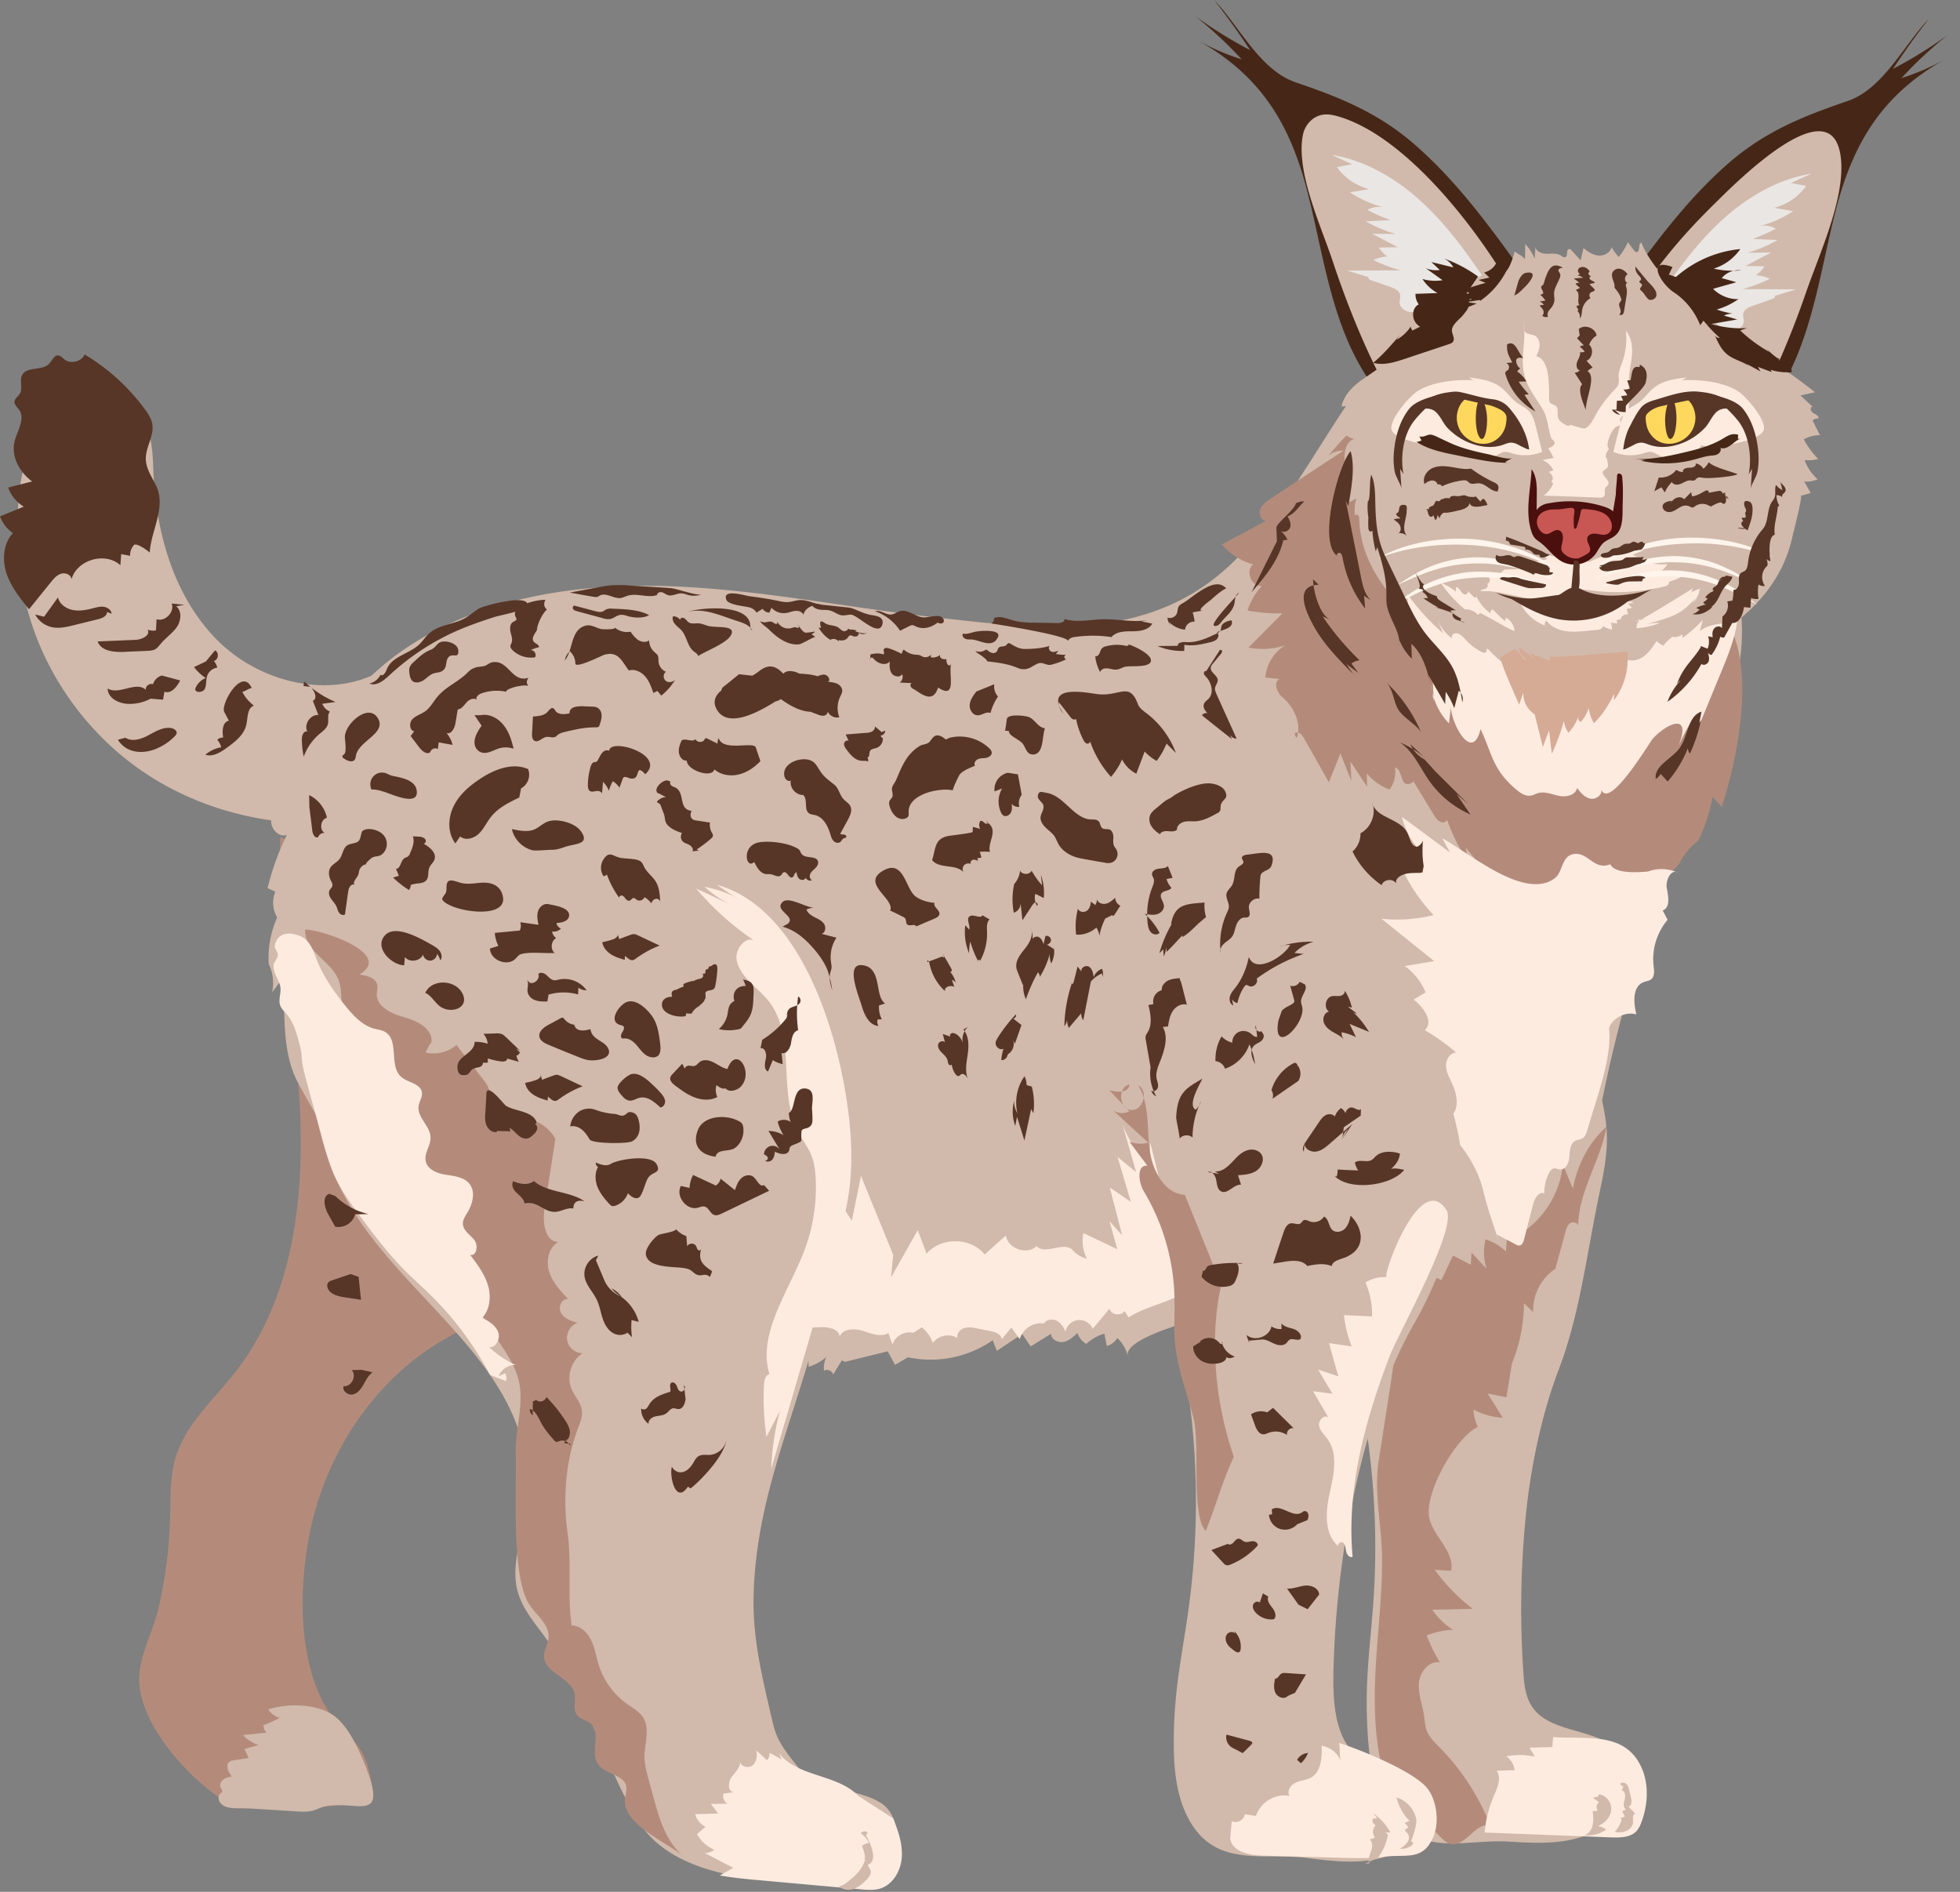 <svg width="86" height="83" fill="none" xmlns="http://www.w3.org/2000/svg"><rect width="100%" height="100%" fill="#808080" stroke="none"/><path d="M12.301 36.71c-.139 4.016.678 8.004.863 12.021.185 4.017-.36 8.295-2.832 11.46-.95 1.212-2.184 2.284-2.63 3.762-.248.835-.214 1.722-.237 2.591a20.408 20.408 0 01-.498 3.97c-.243 1.056-.927 2.273-.857 3.322.127 1.884 2.01 3.965 3.452 4.99.347.244.73.476 1.152.517.313.029.62-.04.932-.081 1.587-.215 3.348.324 4.72-.499-.069-.719-.196-1.46-.596-2.064-.295-.44-.712-.782-1.048-1.194-1.877-2.307-1.64-6.66-.869-9.314.88-3.044 2.844-5.803 5.606-7.409 1.57-.91 3.325-1.472 4.848-2.463 3.718-2.423 5.473-7.477 4.06-11.686" fill="#B48B7B"/><path d="M84.167 2.672c-.255.244-.498.499-.735.754a10.155 10.155 0 001.928-.835c-2.774 1.554-4.06 3.681-4.824 6.684-.724 2.828-1.054 5.895-2.774 8.347a49.604 49.604 0 00-3.985-3.74c-.747-.625-1.592-1.263-2.565-1.269 1.396-1.941 2.826-3.883 4.633-5.454 1.593-1.385 3.26-2.058 5.218-2.724 1.564-.534 2.462-2.447 3.573-3.612a34.469 34.469 0 00-1.575 2.197 19.053 19.053 0 002.404-1.49c-.452.36-.88.742-1.298 1.142z" fill="#462717"/><path d="M71.663 13.361c.956-1.64 2.224-3.107 3.574-4.429.909-.898 5.374-5.425 5.554-1.767.08 1.727-.968 4-1.53 5.616-.619 1.797-1.349 3.56-2.258 5.229a.479.479 0 01-.411-.336" fill="#D1BAAB"/><path d="M72.885 12.903c.817-1.2 1.692-2.376 2.775-3.339 1.083-.962 2.391-1.715 3.822-1.947-.295.139-.597.272-.892.411.22.04.44.087.66.128a2.468 2.468 0 01-1.407.962c.278.046.562.099.84.145a4.819 4.819 0 01-1.454.65c.237-.041.487 0 .69.12a7.914 7.914 0 01-1.014.447l1.088.052a6.09 6.09 0 01-1.314.557c.347-.006.69-.006 1.037-.012l-1.13.592.834.017c-.098.15-.226.284-.37.388.208.018.416.07.608.157a6.27 6.27 0 01-1.205.452c.788.006 1.575.006 2.363.011-.342.105-.69.21-1.031.313-.046-.046.093-.08.099-.011.005.064-.07.104-.134.127-.278.099-.556.192-.834.29-.185.064-.394.157-.428.348-.018.11.029.22.023.33-.006.285-.342.464-.626.418-.278-.046-.503-.244-.718-.435-.214-.185-.446-.383-.724-.417" fill="#EAE6E4"/><path d="M53.745 1.85c.255.243.498.498.735.753a10.155 10.155 0 01-1.928-.835c2.774 1.553 4.06 3.68 4.824 6.683.724 2.83 1.054 5.895 2.774 8.347a49.585 49.585 0 013.985-3.738c.747-.626 1.592-1.264 2.565-1.27-1.395-1.942-2.826-3.883-4.633-5.454-1.593-1.386-3.26-2.058-5.218-2.725-1.564-.533-2.461-2.446-3.573-3.61a34.47 34.47 0 011.575 2.196 19.053 19.053 0 01-2.404-1.49c.452.365.88.742 1.298 1.142z" fill="#462717"/><path d="M66.249 12.543c-1.483-2.55-4.57-6.579-7.535-7.436-.238-.07-.487-.116-.73-.064-.405.087-.724.446-.81.852-.342 1.606.81 4.07 1.302 5.565.655 1.965 1.437 3.9 2.427 5.726a.479.479 0 00.411-.336" fill="#D1BAAB"/><path d="M40.91 27.07c-3.908-.441-7.783-1.241-11.715-1.357-3.933-.116-8.021.51-11.305 2.672-2.525 1.664-4.153 4.214-5.664 6.759-.174.29-.354.603-.325.945.03.336.371.66.684.539-.365.748-.649 1.53-.846 2.336l.342.156a1.29 1.29 0 00.081 1.137 4.28 4.28 0 00-.37 2.046c.19.376.243.829.144 1.24l.487-.66c.092 1.559-.081 3.303.683 4.677.718 1.293 1.402 2.539 2.346 3.692a19.504 19.504 0 006.706 5.252c3.516 1.67 7.425 2.313 11.305 2.597.678.046 1.32.064 1.998.162l.017.702c.284-.087.556-.232.782-.43-.092.186-.127.4-.104.604.14-.093.365 0 .4.162l.417-.673c-.081.041.058.128.145.11.608-.15 1.221-.3 1.83-.452l.324.592c.191-.11.376-.22.568-.33a4.78 4.78 0 003.718-.748l.18.469c.37-.25.74-.498 1.111-.742.128.18.25.365.377.545.295-.186.596-.371.891-.556.006.249.302.4.545.359.243-.047.434-.226.614-.394a.866.866 0 00.388.48 2.01 2.01 0 01.793-.451c.035.18.075.365.11.544a.802.802 0 00.458-.353c.226.214.388.493.463.794-.382-1.466 10.726-3.252 11.733-3.472 1.42-.307 2.827-.765 4.251-1.014.916-.157 1.518-.122 2.248-.777 1.841-1.652 2.299-4.736 2.803-7.02a66.813 66.813 0 013.266-10.573c1.517-3.773 4.488-9.628 1.054-13.18-1.645-1.705-3.8-2.174-5.925-3.027a58.765 58.765 0 01-7.048-3.39c-.4-.227-.822-.464-1.28-.43-.683.047-1.17.661-1.552 1.23-1.546 2.318-2.896 4.816-4.882 6.77-3.7 3.646-8.508 2.997-13.245 2.457z" fill="#D1BAAB"/><path d="M75.544 35.4c-.133-.146-.267-.29-.4-.441a7.443 7.443 0 01-.625 1.918c-.36.279-.66.644-.858 1.055a8.314 8.314 0 00-1.401 1.954c-.556-.383-1.118-.766-1.674-1.148l-.451.91a.608.608 0 00-.533-.302l-.018.76a3.442 3.442 0 01-.874-.788c-.047.382-.093.765-.133 1.142-.707-.499-1.408-.998-2.114-1.496-.365-.168-.736-.342-1.1-.51l-1.049-1.264c.04.22.081.44.128.661a8.497 8.497 0 01-1.031-2.127c.19.006.11.353-.081.36-.192 0-.325-.18-.423-.343l-.95-1.56c.232.105-.238.349-.37.128-.134-.22-.134-.568-.377-.637.052.336-.035.695-.243.968a2.36 2.36 0 01-.996-.713c.005.191.011.388.011.585-.243-.365-.48-.73-.724-1.095l.035.84c-.162-.4-.319-.8-.48-1.2-.169.423-.337.84-.505 1.264l-1.094-1.936c-.076-.133-.197-.284-.342-.243-.122.034-.023.19.029.226.22-.598-.122-1.357-.626-1.774-.248-.203-.416-.65-.133-.806-.208-.023-.41-.04-.62-.064a1.815 1.815 0 01.875-1.414 3.122 3.122 0 01-1.616.099l1.489-1.502a7.135 7.135 0 01-1.53-.122c.122-.4.343-.77.626-1.078-.452.047-.741-.66-.382-.945a2.795 2.795 0 01-1.373-.875l1.94-1.037c-.22-.012-.33-.302-.254-.505.075-.203.272-.342.452-.463 1.065-.708 2.13-1.415 3.202-2.11a1.005 1.005 0 00-.66.214c.388-.47.805-.916 1.257-1.327.092 1.037.237 2.075.417 3.101.133.73.666.974 1.222 1.38.654.48 1.58.156 2.374.318 1.106.232 1.894 1.403 3.023 1.438.354.011.701-.093 1.054-.11.464-.024.921.098 1.367.22 1.778.493 6.168.794 6.985 2.655.944 2.121.237 5.657-.446 7.738z" fill="#B48B7B"/><path d="M78.781 23.006c.116-.492.301-1.27.232-1.252.145-.04.29-.081.434-.127-.093-.168-.191-.337-.284-.505.203.023.412-.011.591-.098a2.004 2.004 0 01-.573-.84c.197.022.405.005.596-.047a3.716 3.716 0 01-.631-.864 1.44 1.44 0 01.707-.18c-.105-.214-.215-.428-.319-.643a.297.297 0 01.255-.087c.023-.122-.133-.191-.243-.25-.11-.063-.14-.283-.012-.266l-.533-.498c.215-.047.429-.093.637-.14-.758-.596-1.57-1.2-2.432-1.64-.684-.353-1.471-.707-1.987-1.304-.104-.116-.19-.25-.295-.365-.243-.267-.568-.447-.84-.678-.712-.615-1.726-1.681-2.062-2.58-.162.047-.04.418-.214.418-.052 0-.087-.047-.121-.087l-.261-.348a2.443 2.443 0 01-.405.649 3.245 3.245 0 01-.313-.429c-.052.244-.325.388-.573.365-.25-.023-.464-.168-.655-.324-.04.18-.087.36-.127.539l-.377-.423c-.035-.041-.08-.082-.133-.076-.139.023-.029.307-.162.36-.064.023-.128-.03-.185-.07-.174-.116-.406-.081-.614-.081-.209 0-.458-.081-.51-.284l-.035.498a2.14 2.14 0 00-.411-.643c-.006.22 0 .44-.017.667-.11-.157-.336-.232-.446-.348-.272.974-.423.98-1.21 1.53-.829.591-1.495 1.385-2.364 1.954-1.06.69-2.044 1.414-3.08 2.121-.43.296-.84.69-.945 1.2l.84-.04a3.681 3.681 0 01-.446.388 1.03 1.03 0 01-.382.527c.11.081.255.116.388.093l-.209.296c.105.075.232.133.36.162-.325.11-.44.521-.417.863.023.343.121.696.029 1.026-.024.076-.053.151-.03.227.024.075.128.121.18.063a1.42 1.42 0 00-.064.644c.133-.07.267-.14.406-.209-.087.25-.105.527-.052.788-.03-.058.07-.104.115-.063.047.04.053.11.058.168.081 3.431 4.078 6.092 7.13 6.62 1.245.214 2.525.214 3.782.057 2.067-.26 4.175-.968 5.802-2.3.77-.633 1.425-1.41 1.854-2.308.22-.464.376-.95.475-1.455.017-.029.052-.18.098-.37z" fill="#D1BAAB"/><path d="M69.758 24.641a5.044 5.044 0 012.363-.498l-.487.197a.65.65 0 00.429.075c-.052.046-.099.099-.15.145.393.156.822.226 1.25.191a1.093 1.093 0 01-.417.394l1.066.14a2.684 2.684 0 01-.596.243c.063.081-.064.174-.163.197a8.858 8.858 0 01-3.197.185c-.306-.04-.63-.092-.932-.011-.209.058-.394.18-.59.26-1.06.43-2.242-.307-3.383-.22.046-.08.162-.08.25-.121.086-.035.115-.203.022-.197.14.005.203-.22.087-.29a1.03 1.03 0 00.695-.342l.614-.018a4.57 4.57 0 01-.191-.162c.492-.058.979-.15 1.454-.278a8.293 8.293 0 01-.232-.255c.504.127 1.002.255 1.506.377m3.608-4.69c-.099-.052-.197-.122-.313-.139-.116-.012-.231.03-.342.064a1.95 1.95 0 01-1.32-.064l.278-1.101c.064-.244.127-.505.301-.69.145-.157.348-.238.521-.36.261-.19.44-.475.695-.672.4-.313.927-.382 1.43-.44-.075.04-.15.08-.22.121.771-.04 1.773.058 2.445.47.359.22 1.233 1.229 1.158 1.68-.098.557-2.357.876-2.757.697-.104.318-.41.318-.712.307-.116.458-.846.307-1.164.127zm-7.071 0c.098-.052.197-.122.312-.139.116-.012.232.03.342.064.429.133.91.11 1.32-.064l-.278-1.101c-.063-.244-.127-.505-.306-.69-.145-.157-.348-.238-.522-.36-.26-.19-.44-.475-.695-.672-.4-.313-.926-.382-1.43-.44.075.04.145.08.22.121-.77-.04-1.772.058-2.444.47-.36.22-1.234 1.229-1.158 1.68.098.557 2.357.876 2.756.697.105.318.412.318.713.307.121.458.851.307 1.17.127z" fill="#FEEBE0"/><path d="M16.975 29.284c-2.276 1.472-5.496.736-7.42-1.177-1.916-1.912-2.71-4.712-2.825-7.42-.03-.706-.03-1.448-.377-2.069-.81-1.46-3.162-1.298-4.285-.069C.938 19.784.753 21.592.776 23.262c.012.724.052 1.454.156 2.173.504 3.397 2.537 6.521 5.38 8.446 2.85 1.918 6.458 2.631 9.84 2.034.22-.04.464-.36.244-.405m52.806 9.07l.683 2.25c.296.98.597 1.97.62 2.996.023.882-.162 1.75-.342 2.609-.532 2.521-.845 5.234-1.766 7.64-.793 2.069-1.291 4.567-1.483 6.787a41.074 41.074 0 00-.07 6.539c.036.498.088 1.014.354 1.437.805 1.276 2.954.922 3.898 2.099.828 1.031.15 2.695-1.002 3.35-1.153.655-2.56.591-3.886.51-1.825-.116-3.77.655-5.097-1.043-.752-.963-.99-2.226-1.083-3.443a21.863 21.863 0 01-.04-2.54c.052-1.164.19-2.324.272-3.483a34.53 34.53 0 00-.77-10.028 33.261 33.261 0 00-1.506-4.863c-.58-1.467-.458-2.858-.423-4.458" fill="#D1BAAB"/><path d="M69.248 53.809c.012-.156-.214-.232-.341-.15-.133.08-.18.243-.22.394-.145.539-.296 1.072-.44 1.61a2.201 2.201 0 00-.974 1.908c-.133-.128-.266-.26-.405-.388a7.094 7.094 0 01-.527 2.637l-.243 1.484c-.272-.058-.55-.11-.823-.168.22.353.44.707.666 1.066a3.095 3.095 0 01-1.285-.359c-.006.255.087.527.185.76-.99.48-2.403 2.979-2.114 4.051.22.806 1.106 1.443.944 2.26-.237-.01-.48-.028-.718-.04a8.484 8.484 0 001.668 1.71c-.59.012-1.181.03-1.772.04.237.349.544.65.903.876a3.766 3.766 0 00-1.152.25c.156.41.353.81.579 1.188-.475-.093-.88.417-.92.904-.041.48.155.95.225 1.431.035.22.04.441.116.65.11.295.353.521.573.747a10.22 10.22 0 012.23 3.444c-.62-.238-1.072.904-1.726.788-.405-.07-.596-.591-.996-.684-.267-.064-.568.087-.817-.03-.133-.063-.22-.19-.3-.318-1.263-2.064-1.339-4.631-1.182-7.049.098-1.535.284-3.072.255-4.608-.03-1.402-.36-2.747-.14-4.15l.533-3.426c.163-1.043.307-2.19-.243-3.095.22.035.423.185.527.383a3.542 3.542 0 01-.046-1.652c.19.133.382.266.579.4-.087-.348.62-.453.637-.093-.07-.371.48-.667.753-.406.174-.365.347-.73.515-1.09l.782.4.035-.527c.22.232.434.47.654.701a2.371 2.371 0 01-.04-1.287c.33.11.637.29.892.528l.052-.632c.203.052.394.156.538.307.03-.156.058-.307.081-.464a4.116 4.116 0 001.83-3.014c.145.348.29.702.44 1.05.18-1.015.696-2.024 1.472-2.713-.232 1.443-1.24 2.84-1.24 4.376z" fill="#B48B7B"/><path d="M66.63 38.663c-1.18-.365-2.518-1.432-3.347-1.884l.348.626c-.707-.522-1.407-1.043-2.114-1.565a3.22 3.22 0 00.759 1.443h-.458c.284.279.475.65.521 1.044l-.73-.018a7.84 7.84 0 001.292 1.838 6.567 6.567 0 01-2.282.162l2.311 1.86-1.291.215c.405.29.723.69.915 1.154-.174.104-.348.208-.522.319.429.33.886.968.487 1.339.486.29.95.614 1.378.985-.29 0-.475.336-.446.626.023.29.191.545.301.811.302.725.238 1.397-.561 1.623.851.876 1.587 1.768 1.888 2.997.202.823.446 1.484.706 2.29l-.11-.371.823.435c.052.029.11.058.167.052.122-.012.18-.157.209-.273.133-.521.266-1.043.405-1.565.064-.243.255-.556.481-.446a1.88 1.88 0 01.203-.887c.046-.093.116-.191.214-.209.093-.017.185.035.278.041.26.017.388-.307.406-.568.017-.26.034-.574.266-.69.093-.046.208-.046.295-.098.128-.07.186-.226.226-.371.36-1.287 1.106-3.16.95-4.481.18-.458.735-.73 1.204-.591-.133-.516-.179-1.223.313-1.415.11-.046.244-.052.336-.127.162-.133.128-.383.104-.591a2.684 2.684 0 01.614-2.018c-.07-.139-.144-.278-.214-.411.342-.122.25-.62.18-.974-.07-.353.208-.887.503-.672a1.697 1.697 0 00-1.355-.053c.26-.034.516-.07.776-.098-.573.075-2.154.319-2.403-.232-.736.302-.99-.597-1.657-.435-.474.116-.434.76-.752 1.026-.423.348-.996.348-1.616.157z" fill="#FEEBE0"/><path d="M62.826 45.6c.434 1.885 1.442 4.064 1.303 5.989-.162 2.26-.985 4.567-2.103 6.52-1.552 2.713-2.519 6.452-3.005 9.56a42.563 42.563 0 00-.51 5.558c-.029 1.229-.017 3.16 1.199 3.901.463.284 1.03.348 1.535.545.643.255 1.523.875 1.523 1.611 0 .812-.828 1.664-1.5 1.988-1.193.574-2.595.412-3.91.244-1.812-.238-3.81.394-5.009-1.391-.683-1.015-.834-2.29-.846-3.507-.011-.846.041-1.693.134-2.539.133-1.16.353-2.307.51-3.46.463-3.333.434-6.73-.082-10.057a32.947 32.947 0 00-1.17-4.956c-.475-1.502-.26-2.887-.116-4.475M31.57 44.732c2.987 3.118 5.06 4.573 4.922 9.425-.104 3.744-1.685 7.263-2.653 10.886-.463 1.721-.776 3.5-.776 5.286 0 1.71.4 3.339.782 4.99.064.273.127.552.232.807.18.44.48.823.776 1.2.208.266.423.533.7.718.377.255.939.29 1.367.435.585.191 1.193.284 1.726.62.736.464.811 1.519.585 2.36-.353 1.333-1.529 1.234-2.681 1.193-2.78-.092-6.99-.139-8.589-2.828-1.558-2.614-2.212-5.57-4.193-8.197-.423-.562-.869-1.13-1.054-1.802-.278-1.026.087-2.104.284-3.148 1.256-6.677-5.792-9.506-8.218-14.88-1.929-4.266-1.726-11.256 1.488-14.844" fill="#D1BAAB"/><path d="M14.832 42.94c.185.436.122.928.191 1.392.14.956.81 1.745 1.448 2.47-.232.04-.342.336-.272.562.07.226.254.388.434.544.55.47 1.095.94 1.645 1.409-.487.214-.498.939-.214 1.391.283.452.753.76 1.06 1.2.387.55.474 1.246.608 1.907.33 1.67.984 3.27 1.916 4.695.446.678.962 1.345 1.13 2.14.214 1.02-.185 2.069-.15 3.112.046 1.582-.186 5.09.503 6.469.284.568.99.98.938 1.617-.023.29-.208.55-.197.835.035.73 1.205.921 1.344 1.634.058.308-.087.673.098.922.145.197.435.226.614.388.458.412-.04 1.252.307 1.768.302.452 1.141.447 1.245.986.041.226-.08.452-.063.678.063 1.06 1.894 1.803 2.542 2.359-.741-.638-1.036-1.64-1.291-2.585l-.209-.765c-.087-.33-.18-.667-.18-1.009 0-.574.25-1.194-.046-1.687-.162-.272-.457-.429-.718-.614a3.365 3.365 0 01-1.25-1.733c-.11-.36-.163-.737-.33-1.073-.163-.336-.476-.637-.852-.637-.197-1.374.011-2.713-.18-4.075-.214-1.536-.08-3.2.487-4.655.087-.22.174-.458.145-.69-.041-.353-.319-.632-.458-.962-.232-.55-.012-1.252.492-1.565a.7.7 0 01-.683-.568.712.712 0 01.457-.765c-.278-.081-.579-.18-.724-.43-.144-.248.03-.666.313-.608-.336-.36-.683-.73-.834-1.2-.15-.47-.029-1.06.394-1.304-.596-.04-.69-.88-.596-1.478.156-1.014.312-2.029.474-3.043-.422-.806-1.517-1.17-2.345-.788-.07-.366-.133-.73-.203-1.096-.162.052-.324.104-.486.162.278-.15.116-.574-.081-.823-.412-.527-.817-1.055-1.228-1.582-.36.313-.875.44-1.344.336a1.59 1.59 0 01.244-.446c.086-.58-.597-.94-1.159-1.096-.562-.156-1.256-.458-1.233-1.043.005-.122.04-.238.023-.36-.052-.33-.458-.44-.788-.48 1.552-.917-1.743-2-2.38-1.971-.046.933 1.106 1.368 1.442 2.156z" fill="#B48B7B"/><path d="M64.077 17.204a.991.991 0 00-.319-.017c-.29.029-.608.081-.874.203a.975.975 0 00-.284.203c-.081.075-.214.353-.278.388a.658.658 0 01.562.012c.283.15.41.562.642.794.261.267.574.487.916.626.486.203 1.03.272 1.517.098.226-.08.336-.139.59-.034.024.011.557.301.545.232-.087-.684-.44-1.322-.898-1.838a1.107 1.107 0 00-.695-.354c-.48-.052-.944-.214-1.424-.313z" fill="#573627"/><path d="M66.057 18.166c.076.122.04.284.023.417a1.042 1.042 0 01-.671.835c-.487.168-1.072-.07-1.332-.516a1.123 1.123 0 01-.134-.794c.047-.226.157-.452.348-.597.214-.162.562.035.782.128.139.058.284.121.423.18.18.075.428.162.55.33 0 .005.005.011.011.017z" fill="#FED85D"/><path d="M65.24 18.218c.035.394-.034.858-.144.997-.11.134-.25-.058-.307-.411a2.9 2.9 0 01-.029-.638c.058-.95.405-.736.48.052z" fill="#573627"/><path d="M71.195 22.525c-.012.342-.047.73-.307.956-.157.14-.371.197-.528.33-.156.14-.237.337-.359.505a1.18 1.18 0 01-1.43.342c-.394-.197-.643-.603-.996-.864-.076-.058-.162-.11-.226-.18a.832.832 0 01-.156-.3c-.284-.87-.035-1.815.011-2.73.226.324.232.747.226 1.141 0 .25-.006.498-.006.748 0 .162 0 .342.099.475.237.319.84.15 1.036.493.047.08.064.174.099.255.093.185.295.29.48.377.053.023.11.046.163.04.098-.017.144-.133.18-.226.069-.214.132-.435.202-.65a.32.32 0 01.058-.127c.075-.092.208-.098.324-.08.116.017.238.057.348.034.237-.058.324-.348.359-.591.04-.261.087-.522.127-.783 0-.26.046-.527.052-.788a.19.19 0 01.023-.099c.04-.046.122-.029.162.018.041.046.047.116.047.174.052.51.011 1.008.011 1.53z" fill="#4B100D"/><path d="M67.615 23.476c.475.562 1.32.649 1.975.394.33-.128.614-.354.932-.504.69-.325.55-.899-.086-1.12a4.908 4.908 0 00-2.473-.167.833.833 0 00-.388.145c-.435.33-.261.887.04 1.252z" fill="#4B100D"/><path d="M70.001 22.392c-.162-.035-.336-.046-.486-.058-.029 0-.058-.006-.087.006-.052.023-.064.087-.075.145-.04.214-.099.423-.168.631a.139.139 0 01-.035.064c-.017.018-.052.023-.07.006-.011-.012-.011-.029-.017-.046a2.56 2.56 0 01.012-.632c.011-.081.017-.18-.052-.215-.03-.011-.064-.011-.093-.011-.203.011-.417.064-.62.07-.139 0-.272-.006-.41.034-.267.07-.476.25-.464.54.006.202.168.469.382.503.214.035.4-.272.626-.144.121.07.144.237.127.382-.029.296-.174.446.093.66a.754.754 0 00.59.169s.458-.191.498-.296c.087-.208-.15-.388-.104-.597.023-.127.168-.191.296-.191.127 0 .254.04.382.052.353.018.492-.33.341-.626-.127-.272-.388-.388-.666-.446z" fill="#C85653"/><path d="M63.677 30.976c-.04.25-.07.505-.099.76a2.842 2.842 0 01-.787-1.704c.04.249.075.504.116.753-.023-.591-.052-1.177-.076-1.768-.005-.15-1.407-1.298-1.587-1.611-.52-.881-.393-1.444-.196-2.406.11.655.37 1.287.747 1.838-.018-.261-.03-.522-.047-.783a9.357 9.357 0 001.581 1.733l-.243-.55c.162.33.406.626.707.84-.14 0-.116-.25.017-.284.238-.075.47.25.608.389.18.173.36.29.58.417.075.04.19.07.22-.012.017-.052.005-.145.057-.127.168.18.348.353.539.516.046.04.11.087.174.07.092-.03.087-.157.063-.25.076.064.163.122.25.168l.017-.388c.22.226.504.185.724.44.11-.104.22-.203.336-.307.15.156.295.37.475.498.023.018.475.267.44.076.017.11.04.214.058.324-.018-.156.127-.307.283-.318.157-.012.313.098.377.243.07-.052.11-.15.087-.238-.035.099.092.197.197.18.104-.017.18-.11.243-.197.064-.087.127-.18.226-.22.174.133.469.04.533-.168.017.174.243.26.41.203.169-.058.279-.21.377-.354.191.278.62.301.921.133.295-.162.498-.458.678-.747.092.08.19.15.3.202.117-.145.25-.278.4-.394a.42.42 0 00.429-.116l.017.168a6.3 6.3 0 00.886-.782c-.046.162-.086.325-.133.487.55-.423 1.1-.22 1.662-.58-.087.817-.4 1.588-.712 2.348-.33.794-.654 1.588-.984 2.382a.903.903 0 00-.14-.458c-.312.4-.544.881-.764 1.35.62-1.53-.539-.973-1.124-.324-.144.162-1.945 3.206-2.27 2.203.093.238-.214.48-.463.429-.255-.052-.434-.267-.59-.47-.059.313-.47.412-.783.348-.312-.064-.63-.209-.932-.122-.104.03-.203.093-.313.11-.243.041-.469-.121-.66-.284-1.037-.892-1.02-1.524-1.546-2.637-.383 1.588-1.379-.458-1.286-1.009z" fill="#FEEBE0"/><path d="M66.266 26.154a7.499 7.499 0 01-.62-.145c.597.313 1.257.412 1.9.574.521.127 1.193.174 1.604-.238.023-.023.052-.052.087-.058.04-.005.075.018.11.04.388.262.88.366 1.344.285.318-.058.648-.203.955-.307.353-.116.626-.406.99-.493-.915.278-2.073.475-2.994.156-.312-.11-.417-.278-.735-.162-.255.093-.452.319-.718.389-.574.15-1.286.087-1.923-.041zm-4.848-4.934a.69.69 0 01.076.239c-.018-.296-.04-.592-.058-.887l.145.232c-.145-.771-.012-1.774.51-2.394.335-.406 1.03-1.09 1.569-1.177-.539.081-1.477.26-1.83.707-.4.504-.597 1.177-.66 1.814a3.19 3.19 0 00.028.94c.03.156.145.353.22.527z" fill="#573627"/><path d="M66.434 18.421c-.18-.064-.278-.255-.417-.388-.18-.157-.429-.209-.66-.255-.33-.064-.65-.145-.974-.215-.162-.035-.886-.255-1.013-.168.295-.197.66-.168.973-.07.37.116.736.244 1.089.406.22.105.44.22.643.354.214.145.29.266.41.48m7.75-1.39c.11-.005.214 0 .324.012.29.029.608.081.875.203.11.052.191.116.284.203.08.075.214.353.278.388a.658.658 0 00-.562.012c-.284.15-.411.562-.643.794-.26.267-.573.487-.915.626-.487.203-1.03.272-1.517.098-.226-.08-.336-.139-.591-.034-.023.011-.556.301-.545.232.041-.325.122-.679.273-.968.133-.261.318-.632.504-.853.168-.208.44-.295.7-.365.475-.145 1.014-.33 1.535-.348z" fill="#573627"/><path d="M72.254 18.166c-.075.122-.04.284-.023.417.052.371.313.713.672.835.486.168 1.071-.07 1.332-.516.139-.238.191-.527.133-.794-.046-.226-.156-.452-.347-.597-.215-.162-.562.035-.782.128-.14.058-.284.121-.423.18-.18.075-.429.162-.55.33 0 .005-.006.011-.012.017z" fill="#FED85D"/><path d="M73.07 18.218c-.034.394.036.858.146.997.11.134.249-.058.306-.411.03-.192.047-.423.03-.638-.059-.95-.406-.736-.481.052zm3.823 3.002a.69.69 0 00-.075.239c.017-.296.04-.592.058-.887l-.145.232c.145-.771.012-1.774-.51-2.394-.336-.406-1.03-1.09-1.57-1.177.54.081 1.478.26 1.83.707.4.504.597 1.177.661 1.814a3.19 3.19 0 01-.029.94c-.029.156-.145.353-.22.527z" fill="#573627"/><path d="M71.652 18.99c.4-.47.527-1.01 1.199-1.16a44.23 44.23 0 012.09-.429c-.642-.429-1.87.093-2.507.33-.18.07-.382.157-.452.337m2.994 2.208a.887.887 0 01-.237.29.461.461 0 00-.342-.232c.058.122-.139.197-.278.186-.133-.006-.33.07-.266.19a.519.519 0 01-.301-.098.868.868 0 01-.765.337c-.07.202-.133.4-.197.602.104-.058.209-.116.307-.173.052.075.099.15.15.226.076-.169.18-.33.313-.458.064.139.261.139.4.075.139-.058.272-.157.423-.145.052.006.11.023.162 0 .052-.023.081-.075.127-.104.081-.053.18-.018.273-.006.272.04 1.442-.07 1.488-.168-.25-.104-1.083-.307-1.257-.522zm-9.585.806a6.03 6.03 0 01-.845-.522c-.284.047-.568-.023-.852-.07-.283-.046-.585-.069-.84.047-.26.116-.451.423-.353.696.099-.07.197-.14.319-.151.116-.012.249.07.255.185.063-.046.173-.005.185.07.29-.133.602-.22.915-.26a.35.35 0 01.174.01c.058.03.092.082.145.11.115.065.254 0 .388.007.318.011.503.347.828.359.133-.325-.081-.36-.319-.481zm7.79 1.379c.365.052.568-.417.95-.243.052.023.104.058.156.046.03-.006.052-.029.075-.046a.56.56 0 01.562-.064c.052.023.104.058.162.064 0 0 .504-.313.481-.093a.817.817 0 00.006-.116c-.046.04.035.116.093.093.052-.03.069-.099.069-.162 0-.064-.006-.128.029-.18l.087.139a.276.276 0 01-.156-.296c-.041.018-.082.041-.116.058.011-.052-.035-.098-.081-.116-.047-.017-.105-.005-.151.006l-.376.07c.028-.035-.012-.093-.058-.105-.047-.005-.093.018-.134.041-.18.104-.33.191-.532.22-.012-.029-.052-.174-.03-.197l-.324.325c-.08-.105-.249-.11-.37-.047-.122.064-.203.18-.278.29.04-.058.075-.116.115-.174-.173.012-.405.07-.41.25 0 .121.115.22.231.237zm-9.301-.626c-.064.018-.122.035-.186.035-.08 0-.156-.017-.237-.017-.266.011-.463.348-.336.585.203.099.44.053.66.006l.26-.058c.204-.046.453-.15.441-.354.023.337.608.151.782.128a.642.642 0 00-.162-.278.242.242 0 00-.145.127c-.075-.087-.15-.168-.226-.255.081.087-.318.035-.295.035-.006 0-.14-.052-.168-.058-.058-.012-.191.03-.255.035-.145.012-.209-.04-.353.023-.07.03-.052.168-.116.186-.104.029-.197-.116-.295-.07-.047.023-.064.081-.116.087-.03 0-.053-.017-.081-.017-.087-.006-.093.127-.157.19-.035.036-.087.041-.133.065-.046.023-.081.075-.058.116l-.127-.018c.052.04.063.11.08.174.018.064.041.133.1.162.057.03.15-.029.127-.087.029.082.063.168.092.25a.29.29 0 00.093-.232c.04.046.07.098.093.15a.417.417 0 01.324-.313c.012-.052.017-.098.029-.15m3.203-6.139l-.151.151c.168.116.307.267.411.44-.116.006-.226.006-.341.012.133.197.278.383.44.55-.064.012-.128.018-.186.03.157.243.319.48.475.724a2.779 2.779 0 01-1.303-1.605c-.011-.04-.023-.087 0-.128.017-.035.058-.046.087-.07.11-.086.064-.29-.07-.318.093-.012.18-.018.273-.023-.157-.33-.243-.412-.226-.795.388-.231.475.43.753.615-.626-.186-.25.498-.162.417zm3.167-.017c-.092-.098-.179-.197-.272-.296.26-.115.325-.515.116-.707a.785.785 0 01.325-.4c-.047-.336-.533-.516-.782-.284l.04.279c-.04.04-.08.08-.116.121.099.105.197.209.302.313a.283.283 0 00-.18.064.838.838 0 01.214.215c-.063.023-.133.029-.203.023.024.145-.075.284-.127.423-.052.139-.029.342.116.37a.308.308 0 01-.226.105c.11.168.22.336.33.51-.243.215.076.876.157 1.125 0-.534.475-1.455.08-1.704.006-.018.21-.174.226-.157z" fill="#573627"/><path d="M65.026 12.08c-.816-1.2-1.69-2.377-2.774-3.339-1.083-.962-2.392-1.716-3.822-1.947.301.139.596.272.892.411-.22.04-.44.087-.66.128.336.475.845.823 1.413.962-.278.046-.562.098-.84.145a4.82 4.82 0 001.454.649 1.02 1.02 0 00-.69.122c.325.174.666.319 1.014.446l-1.089.052c.417.238.857.423 1.315.557-.348-.006-.69-.006-1.037-.012l1.13.591-.835.018c.099.15.226.284.371.388-.208.018-.417.07-.608.157.388.19.788.342 1.205.452-.788.006-1.576.006-2.363.011.341.105.689.209 1.03.313.047-.046-.092-.075-.092-.011-.006.063.07.104.133.127.278.099.556.191.834.29.185.064.394.157.429.348.017.11-.03.22-.023.33.005.284.341.464.625.418.278-.047.504-.244.718-.435.214-.186.446-.383.724-.417" fill="#EAE6E4"/><path d="M74.901 14.254c.197.232.417.446.649.643-.012.052-.04-.07.011-.046.052.023.064.092.11.121.22.128.446.255.666.383-.052-.064-.098-.133-.15-.197.29.26.602.504.932.713-.04-.226.313-.302.504-.186.197.116.359.325.585.33l-.209-.318.261.191a3.422 3.422 0 01-.8-.643c.059.064.117.133.175.197a6.416 6.416 0 01-1.28-.945l.3-.104a4.485 4.485 0 01-1.569-.18l1.141-.197c-.197-.058-.388-.116-.585-.168a.77.77 0 01.394-.087 4.167 4.167 0 01-1.089-.336l.278-.14c-.324-.144-.642-.283-.967-.428a.692.692 0 00.191-.377l-1.222-.435.157-.33c-1.17-.435-.522.724.04 1.095.533.348.95.87 1.176 1.461.046-.07.098-.133.145-.203.214.273.498.481.718.754a.235.235 0 01-.214-.093c.133.296.278.609.532.817.284.232.672.308.973.516l-.116-.098.608.33c-.04-.064-.075-.133-.115-.197l.608.226a1.417 1.417 0 01-.047-.099c.296.093.614.128.921.1a.23.23 0 00-.162-.256m-12.174-4.602a3.556 3.556 0 01-1.338 1.739c.024.04.012-.053-.034-.04l-.562.086c.15.023.301.046.452.064-.133.058-.267.11-.4.168.133-.058-.231.388-.272.423-.145.14-.417.371-.417.585 0 .174.15.36.046.505-.04.058-.11.08-.18.104-.636.215-1.273.423-1.91.638-.458.15-.944.307-1.408.18.446-.377.805-.795 1.188-1.241a5.82 5.82 0 00-.169.232c.25-.14.464-.336.62-.574.023.058.047.11.075.168.209-.104.417-.203.62-.307-.011-.157.122-.296.272-.342.151-.046.313-.03.47-.012-.035.035-.093-.029-.076-.075.023-.046.076-.058.122-.07l.556-.121a.9.9 0 00-.36-.134l1.014-.313-.602-.127c.162-.047.33-.099.492-.145a5.748 5.748 0 01-.26-.145c.324-.11.648-.214.973-.301-.105-.041-.209-.087-.313-.128l.475-.104c-.076-.076-.157-.151-.232-.226a.795.795 0 00.608-.626c-.075-.035-.145-.076-.22-.11" fill="#462717"/><path d="M60.457 24.496c.596-.348 1.268-.568 1.946-.707a8.604 8.604 0 012.079-.145 7.89 7.89 0 012.044.4c.66.226 1.28.545 1.836.956a9.797 9.797 0 00-1.893-.759 9.002 9.002 0 00-1.999-.33 10.306 10.306 0 00-2.027.08 8.685 8.685 0 00-1.986.505z" fill="#FFF5EC"/><path d="M61.314 25.667c.498-.348 1.031-.66 1.61-.875a5.713 5.713 0 011.819-.342c.62 0 1.24.093 1.83.266.59.174 1.147.435 1.68.736-.574-.202-1.147-.405-1.732-.533-.585-.127-1.176-.214-1.772-.197a6.02 6.02 0 00-1.755.267c-.58.168-1.124.423-1.68.678z" fill="#FFF5EC"/><path d="M61.135 26.588c.469-.388.973-.742 1.534-1.002a5.781 5.781 0 011.784-.487 6.754 6.754 0 011.842.116 7.848 7.848 0 011.731.597c-.59-.151-1.175-.313-1.766-.395-.59-.08-1.193-.121-1.784-.052-.59.04-1.17.197-1.726.412-.556.208-1.083.51-1.615.811zm16.65-2.144a9.124 9.124 0 00-1.98-.505 9.502 9.502 0 00-2.028-.08 8.94 8.94 0 00-1.998.33 9.53 9.53 0 00-1.894.765 6.757 6.757 0 011.836-.957 7.937 7.937 0 012.045-.4 8.935 8.935 0 012.079.145c.677.133 1.343.354 1.94.701z" fill="#FFF5EC"/><path d="M76.928 25.615c-.556-.255-1.1-.51-1.674-.678a6.049 6.049 0 00-1.755-.267c-.596-.018-1.187.07-1.772.197s-1.152.336-1.731.533a8.205 8.205 0 011.68-.736 6.472 6.472 0 011.83-.267 5.553 5.553 0 011.818.343 7.55 7.55 0 011.604.875z" fill="#FFF5EC"/><path d="M77.107 26.537c-.532-.302-1.054-.597-1.615-.812a6.144 6.144 0 00-1.726-.411c-.591-.064-1.188-.03-1.784.052-.597.08-1.176.243-1.766.394a8.127 8.127 0 011.731-.597 6.325 6.325 0 011.842-.116 5.75 5.75 0 011.784.487c.556.26 1.065.614 1.534 1.003z" fill="#FFF5EC"/><path d="M69.306 24.913c.006-.087.012-.18-.034-.249-.047-.075-.157-.11-.215-.052-.034.37-.07.742-.104 1.119-.023.266.14.457.284.185.122-.232.052-.748.07-1.003z" fill="#573627"/><path d="M71.553 26.391c.047.024.099.047.145.064l-.272.018c.058.063.116.121.174.185a.267.267 0 01-.209.035.53.53 0 00.058.266.283.283 0 00-.341.22.303.303 0 00-.174.036c.011.046.017.092.029.139l-.29-.035c.04.093.058.191.058.296a.904.904 0 01-.411-.163c.035.104-.116.174-.226.18-.156.017-.313.029-.47.046-.318.03-.642.058-.955.006-.312-.052-.625-.197-.816-.452a.215.215 0 00-.07.209 1.954 1.954 0 01-1.077-.986c.62.168 1.274.174 1.9.023" fill="#FEEBE0"/><path d="M71.629 26.206a3.778 3.778 0 01-3.278.956c-.823-.162-1.564-.591-2.276-1.037.99.388 2.102-.151 3.162-.041.457.046.903.22 1.36.215" fill="#573627"/><path d="M70.476 20.566c-.04.035-.098.058-.127.099-.122.19.319.394.214.597-.029.052-.092.087-.121.139-.07.116.029.307-.081.394-.047.035-.105.035-.163.035l-2.461-.087c.18-.134.319-.313.411-.522a.192.192 0 00-.087-.093c.07-.046.087-.15.058-.226a.513.513 0 00-.156-.197c.064-.023.133-.046.197-.075a.962.962 0 00-.475-.447c.162-.029.318-.063.48-.092a2.328 2.328 0 00-.237-.424c.15-.04.348-.168.267-.3-.035-.059-.105-.088-.128-.146-.156-.417-.133-.84-.376-1.264-.232-.4-.533-.765-.707-1.2a2.204 2.204 0 01-.145-.55c-.092-.69.14-1.397 0-2.081.064.122-.011.278.052.4.081.15.302.127.452.203.145.075.215.255.209.423-.006.168-.076.325-.145.475.336.082.469.481.515.83.04.318.058.643.047.967-.006.087-.006.186.052.25.064.07.174.075.243.139.133.116.052.336.099.504.052.174.225.272.393.354.047.023.087.023.122-.018.035-.046.556.191.683.133.244-.104.423-.544.55-.753.209-.336.452-.643.724-.928.07-.075.145-.15.18-.249.035-.11.006-.232.006-.348-.006-.22.092-.428.168-.637.15-.435.202-.905.15-1.362.22.255.284.614.273.956-.012.336-.099.672-.128 1.009-.017.214-.017.423-.017.637 0 .238.005.476.005.713 0 .087 0 .174-.046.25-.093.139-.33.18-.336.347 0 .07.047.145.012.209-.03.046-.093.058-.145.075-.237.081-.556.847-.359.986-.052.075-.127.185-.139.284-.012.139.058.121.064.226.011.133.087.255-.047.365z" fill="#FEEBE0"/><path d="M71.34 17.819c-.007.087-.007.174-.007.26a1.016 1.016 0 01-.503-.11l.26.232a.526.526 0 01-.365-.226l.203-.006.017-.388c.093 0 .18-.006.273-.006-.03-.064-.058-.133-.087-.197l.266-.035a.713.713 0 00-.174-.255.579.579 0 00.296-.046l-.122-.348a1.22 1.22 0 01.145-.011c.07-.267.046-.673.388-.574.029-.03-.006-.087.04-.105.325.18.313.464.238.783-.081.284-.869.939-.869 1.032z" fill="#573627"/><path d="M70.274 31.353a3.46 3.46 0 01-.336.377 1.68 1.68 0 01-.226-.678 1.64 1.64 0 01-.353.626.197.197 0 01-.093-.267 2.043 2.043 0 01-.446.736c-.11-.15-.18-.336-.197-.527a9.042 9.042 0 01-.533 1.449l-.121-1.02c-.093.243-.18.48-.273.724l-.359-1.432a1.096 1.096 0 01-.498-.956c-.063.18-.121.36-.185.533-.284-.678-.614-1.362-.834-2.063a7.66 7.66 0 01.643-.377c.191.099.318.394.486.47a.955.955 0 01-.307-.557c.226.133.435.302.609.493-.035-.081-.076-.163-.11-.244l.845.348a.255.255 0 00.023-.214c.046.133 3.064-.169 3.4-.186.063.765-.122 1.525-.597 2.14a1.54 1.54 0 00.006-.285c-.15.325-.33.632-.544.91z" fill="#D5AB96"/><path d="M77.34 23.22c.271-.306.179-.863.404-1.2.041-.057.087-.11.116-.179.076-.174-.011-.394.07-.568a.66.66 0 00.278.226c-.035-.127-.064-.255-.099-.388.03.081.099.139.157.203.058.064.104.15.075.232-.017.052-.07.087-.104.127-.035.04-.064.105-.03.15a.328.328 0 00-.26-.098c0 .168.046.33.133.47-.046-.018-.08.046-.08.098-.035.389-.186.771-.128 1.165-.307.082-.232.905-.191 1.166a.378.378 0 01-.255-.232.56.56 0 01.127.423.665.665 0 00-.11.892.407.407 0 01-.284-.063 1.93 1.93 0 000 .632.62.62 0 01-.324-.041l-.034.429c-.093-.012-.186-.018-.279-.03-.046.314-.196.72-.515.697-.116.214-.237.423-.353.637a.233.233 0 01-.174-.035c-.07.29-.203.563-.382.8a.21.21 0 01-.162-.104c.04.127.08.26.034.388-.046.122-.22.203-.312.11a4.962 4.962 0 01-1.495 1.664c.128-.348.325-.667.574-.939a.407.407 0 00-.18.226c.116-.354.301-.684.539-.974.029-.04.608-.73.527-.765.098.04.197.081.301.122a.77.77 0 00.023-.545c.07.011.133.029.203.04-.023-.133-.023-.278.064-.382.08-.104.272-.128.341-.012.006-.174.018-.347.023-.515a.586.586 0 00.209-.661l.226-.035c.035-.157.052-.319.046-.481.145.046.243-.157.243-.307-.005-.151-.029-.337.093-.43.046-.034.099-.046.145-.075.127-.08.145-.255.162-.405a2.7 2.7 0 01.637-1.432zm-16.512 1.282c.278.574.55 1.148.828 1.722.26.538.521 1.078.88 1.553.4.522.915.956 1.216 1.542.238.458.33.98.412 1.49a.467.467 0 00-.157-.505c-.063.255-.133.51-.197.765a3.534 3.534 0 00-.376-.718c-.006.18-.017.359-.023.539-.244-.424-.487-.84-.73-1.264.035.168.075.342.11.51-.156-.684-.342-1.42-.863-1.89l.018.655a2.394 2.394 0 01-.54-.811c-.005.093-.005.185-.01.278.08-.649-.458-1.211-.55-1.855-.024-.191-.012-.382-.018-.574-.006-.66-.203-1.298-.394-1.93l-.07.18a4.84 4.84 0 01-.15-.956c.035.052-.058.11-.11.075s-.064-.105-.064-.168a3.52 3.52 0 01.023-.655l-.017.249a2.9 2.9 0 01-.029-.742c.122-.012.058-.939.15-1.16.18.36.169.91.18 1.305.023.875.087 1.565.48 2.365z" fill="#573627"/><path d="M66.382 20.096a1.533 1.533 0 00-.33.174c.029.035.08.053.121.035-.596 0-1.187-.116-1.772-.232l-.51-.104c-.608-.122-1.227-.25-1.743-.585a.507.507 0 00.226-.064c-.035-.04-.058-.128-.104-.168.37.04.336-.186.706-.024.371.169.719.354 1.112.487.377.128.765.22 1.159.302.243.046.897.272 1.135.18zm5.229.03c.197.017.388.035.585.058-.064.011-.133.017-.197.029a4.917 4.917 0 002.323-.047c.243-.063.48-.145.73-.174.11-.011.225-.011.318-.069.098-.052.168-.18.116-.272.341.127.637-.366.95-.43-.064.03-.122.024-.186.041.018-.046 0-.127.023-.185-.318-.105-.532.092-.799.237-.394.215-.828.348-1.257.458-.781.192-1.8.435-2.606.354z" fill="#462717"/><path d="M76.882 22.583c-.035.238-.122.464-.203.69a.443.443 0 00-.434-.093l.29.03c-.012-.07-.082-.117-.117-.18-.034-.064.006-.174.076-.151-.03-.052-.052-.11-.081-.163.058 0 .121-.005.18-.005a.68.68 0 00-.024-.215c.058-.035.052-.121.023-.18-.081-.15-.139-.428.168-.307.18.081.14.424.122.574zm-15.134.945a.439.439 0 00-.387-.133c.11-.064.121-.226.063-.342-.058-.116-.168-.191-.272-.26a.553.553 0 01.29-.041c-.018-.047-.07-.07-.116-.099-.04-.029-.081-.087-.047-.127.018-.024.053-.03.07-.053.075-.11-.012-.324.232-.324.197 0 .139.145.139.284 0 .33-.261.788.029 1.095zm7.998-11.309c.018.046.07.075.116.098.047.023.099.047.122.093l-.243.052c.063.07.127.133.197.197a.127.127 0 01.028.047c.018.07-.092.087-.156.121-.087.047-.098.192-.017.25a.74.74 0 00-.377.55c-.017.122-.011.261-.098.342a.362.362 0 00-.116-.336c.035.017.058-.046.035-.081s-.064-.064-.058-.104c.011-.047.075-.058.127-.053-.075-.092-.052-.231-.046-.353.011-.122-.012-.273-.128-.313.064-.035.134-.064.197-.099a1.028 1.028 0 01-.202-.185.474.474 0 01.174-.04 3.99 3.99 0 00-.25-.186l.412-.035a.671.671 0 00-.25-.104c.041-.012.076-.03.11-.047-.277-.243.169-.51.43-.127-.1.098-.059.15.057.22-.046.006-.08.052-.064.093zm-1.366-.359c0 .046.04.087.064.128.04.075.011.162-.018.237-.087.22-.237.43-.237.667 0 .075.011.15.017.226a.6.6 0 01-.116.353c-.046.064-.11.122-.15.192-.04.07-.058.168-.012.232a.252.252 0 01-.26-.047c.069-.052.075-.156.046-.238a.616.616 0 00-.162-.197.311.311 0 01.19-.029.35.35 0 00-.185-.156c.081-.012.168-.023.25-.04a1 1 0 00-.22-.25c.04-.017.08-.035.12-.058.036-.116-.144-.243-.063-.33a.25.25 0 01.052-.04.243.243 0 00.053-.111c.028-.104.057-.203.098-.301.145-.389.33-.586.73-.348-.07 0-.197.023-.197.11zm3.046.556c-.04-.012-.081.029-.087.075-.006.047.012.087.023.128.04.139.018.284-.005.429-.03.191-.064.382-.093.58-.012.057-.023.121-.064.162-.04.04-.121.046-.15 0 .075-.047.07-.157.04-.244-.029-.081-.07-.18-.029-.255.017-.04.058-.07.07-.11a.21.21 0 00-.018-.133 1.199 1.199 0 00-.22-.36c-.029-.029-.058-.07-.052-.11.023-.226-.26-.516-.006-.724.203-.163.464.005.58.18-.134.063-.169.335.011.382zm-4.986.544c.133-.04.231-.138.33-.23l.139-.14c.168-.162.625-.696.08-.626-.19.023-.266.18-.353.336-.028.075-.18.655-.196.66zm6.197-.202a.34.34 0 01.04.209.19.19 0 01-.04.092.27.27 0 01-.267.093c-.11-.035-.232-.301-.347-.388-.023-.018-.052-.04-.058-.075-.012-.076.104-.128.08-.198-.017-.063-.138-.092-.11-.15a.156.156 0 01.047-.04c.064-.059-.017-.157-.081-.221a.503.503 0 01-.145-.389c.087.11.18.215.267.325l.255.307c.104.116.277.267.359.435zm-5.005 11.414l-.33-.14c-.4-.168-.805-.341-1.216-.486a.637.637 0 01-.023.18c.07-.018.15.028.174.098.006.017.011.04.023.052.017.017.04.023.064.023.162.023.318.047.48.076.04.005.081.011.11.04.03.03.023.087-.011.099a.368.368 0 01.313.098c.029.03.052.064.086.087.07.052.163.04.244.04-.012.227.388.082.457-.022-.145.017-.237-.087-.37-.145zm.354.927c-.006-.07 0-.14.023-.209l-.058.03c.03-.053-.046-.105-.104-.128-.37-.122-.741-.25-1.112-.371a.361.361 0 00-.174-.023c-.046.011-.087.046-.139.04-.04-.006-.075-.035-.11-.052-.098-.052-.22-.023-.33 0-.11.023-.237.035-.319-.046a.235.235 0 00.012.278c.081.093.214.11.336.133.226.04.446.122.66.203.11.04.22.081.33.127.105.041.209.082.301.145-.005-.04.03-.075.07-.075.04-.006.075.012.116.023.156.052.318.07.48.052.076-.005.157-.034.186-.104m-1.494.238c-.081-.018-.168-.041-.255-.041s-.168.023-.255.017c-.116-.006-.243-.046-.33.03-.012.034.029.057.064.069.156.052.312.098.463.15.156.047.307.099.463.145.093.03.18.058.272.07.105.011.215.006.319 0 .15-.012.428.046.44-.157-.098-.034-1.181-.231-1.181-.284zm5.357-1.252c.092-.07.15-.18.168-.29-.03.035-.105.006-.099-.04a.166.166 0 00-.139.011c-.017.012-.035.03-.058.035-.063.017-.121-.052-.19-.058-.07-.006-.123.052-.186.075-.064.023-.133.006-.197.018-.11.023-.191.121-.296.162-.104.04-.22.017-.312.081-.047.03-.076.075-.122.104-.081.058-.197.041-.29.087-.023.012-.046.03-.052.053-.023.063.058.11.128.121a.608.608 0 00.411-.098c.313-.006.626-.076.915-.203m.458.498c.04-.052.087-.104.127-.15a.923.923 0 01-.226.046.209.209 0 01.076-.122l-.695.017c-.04 0-.087 0-.122.018a.69.69 0 00-.087.064.387.387 0 01-.18.058c-.138.017-.283.005-.416.052-.162.052-.307.191-.475.15.04.024.087.047.127.07-.04.011-.08.017-.121.029.046.093.144.15.249.162.104.018.208 0 .306-.017.186-.035.371-.064.556-.099.087-.017.174-.029.261-.058.168-.058.33-.162.51-.145-.03-.005-.052-.005-.081-.011m-.388.782a1.118 1.118 0 00-.371.059c-.07.023-.133.063-.203.08-.07.012-.133 0-.202-.005l-.226-.035c-.047-.006-.093-.017-.11-.058.376-.092.764-.22 1.152-.26.145-.018.463-.053.585.052-.058.046-.168.046-.133.156-.162.012-.33.006-.492.012z" fill="#573627"/><path d="M65.397 26.907a1.871 1.871 0 01-.631-.777c.04.018.011.081-.03.087-.04.006-.074-.029-.103-.058-.081-.081-.157-.162-.238-.243.058.063-.034.174-.121.162-.087-.012-.145-.093-.192-.162-.046-.07-.11-.151-.196-.163 0 .07-.006.14-.006.209a2.03 2.03 0 00-.666-.388 5.92 5.92 0 001.06 1.159.7.7 0 01.573.243c.029-.023.058-.052.087-.075.04-.035 1.338.748 1.511.783.03-.186-.19-.528-.37-.58-.006.04-.03.099-.03.145-.208-.145-.37-.348-.561-.516-.064.029-.087.098-.087.174zm8.815-.893c.023-.063.04-.127.063-.197-.249.151-.498.308-.747.458-.087.052-.173.11-.266.163-.394.243-.788.486-1.199.707.087 0 .18-.018.255-.058-.191.064-.382.127-.573.197.08-.047.168-.093.254-.14a1.552 1.552 0 00-.196.285c-.024.023-.024-.047.005-.035.03.012.023.052.012.081-.012.029-.029.064-.012.087a3.253 3.253 0 001.025-.232 2.122 2.122 0 00-.66.076c.539-.163 1.164-.29 1.633-.615.244-.168.435-.4.66-.585a.604.604 0 01-.196.237c.087-.116.18-.226.249-.353.058-.105-.006-.197.121-.29-.063.04-.405.145-.428.214z" fill="#FEEBE0"/><path d="M62.496 25.62c-.052.035-.07.11-.047.174a.327.327 0 00.128.14c.139.098.3.173.469.22-.006.098.087.162.168.214.22.14.446.272.666.412a.605.605 0 00-.25.017c.151.145.325.267.516.354-.029-.024-.07.023-.058.058.012.034.053.046.087.063.035.012.07.035.076.07-.087-.093-.226-.104-.342-.15-.116-.047-.226-.186-.157-.29a7.044 7.044 0 00-.77-.256c.04 0 .087.006.128.006a5.851 5.851 0 01-.655-.406c.064 0 .128-.005.197-.005a.553.553 0 00-.266-.285c.023.03.075-.023.058-.058-.018-.034-.058-.046-.099-.052-.04-.006-.081-.017-.093-.052.151-.017-.127-.62-.168-.724.024.063.319.608.412.55zm12.596 1.05c.012-.012.03-.03.023-.047-.005-.017-.046-.011-.034.006.312-.197.376-.626.62-.904.115-.134.283-.244.312-.423l-.29-.053a.46.46 0 01-.347.232c.116-.035.231-.087.33-.156-.081-.064-.203.011-.255.104-.052.093-.07.203-.15.273-.047.034-.105.057-.14.104-.028.046.006.139.064.116a.757.757 0 00-.405.29c.035.017.075.034.11.052a.753.753 0 01-.197.162.152.152 0 00.133.093 1.91 1.91 0 00-.434.145c.04.04.093.063.145.07a.638.638 0 01-.313.208c.33.058.602-.07.828-.272z" fill="#573627"/><path d="M64.853 12.132a5.91 5.91 0 00-1.489-.788c.168.081.313.22.406.388-.325-.08-.643-.156-.967-.237.121.116.249.231.37.347a1.082 1.082 0 01-.62-.08l.742.532a2.05 2.05 0 01-.88-.052c.162.255.393.47.66.615l-.967.035a.748.748 0 00.144.463c-.306.145-.324.626-.08.87.237.243.625.272.955.203a1.883 1.883 0 001.372-1.334c-.052-.075-.098-.15-.15-.226m9.145-.678a4.994 4.994 0 012.866-1.263 2.216 2.216 0 01-1.164.857c.394.093.805.116 1.205.076a.968.968 0 00-.857.342c.214.058.428.116.643.18-.342.098-.678.19-1.02.29.29.295.701.463 1.112.451a3.203 3.203 0 01-1.216.522" fill="#462717"/><path d="M49.922 30.878c.07.191.255.319.417.44a3.9 3.9 0 011.257 1.716l-.411-.411a3.39 3.39 0 01-.434.76 2.153 2.153 0 01-.527-.412l-.365.973a1.42 1.42 0 01-.626-.626 2.86 2.86 0 01-.486.766 4.566 4.566 0 01-.927-1.589c.04.064-.052.151-.127.128-.075-.018-.122-.093-.157-.162a3.473 3.473 0 01-.347-1.073c.093 0 .064.174-.03.18-.092.011-.167-.07-.22-.145-.161-.209-.318-.417-.48-.62a.695.695 0 00.203.51c-.933-1.386 1.21-.875 1.57-.852.914.075 1.331-.545 1.69.417zM40.8 32.53c-.115.14-.3.11-.445.197-.602.377-.788.922-1.043 1.507-.052.122-.162.226-.173.36-.012.127.063.26.011.376-.029.058-.08.099-.11.151-.052.099-.023.215.018.319a.87.87 0 00.272.4c.127.098.318.127.457.04a.2.2 0 00.07-.07c.023-.051.011-.115.011-.173-.034-.806 1.379-1.096 1.946-.962-.046-.012.255-.65.301-.702.163-.185.44-.278.666-.382-.069-.105.03-.25.145-.29.116-.046.25-.029.365-.058.122-.029.25-.128.22-.255a.299.299 0 00-.092-.145 1.871 1.871 0 00-1.645-.498.628.628 0 00-.267.104c-.139-.116-.318-.238-.48-.162-.105.058-.157.156-.226.243zm21.667 5.466a4.473 4.473 0 01-.03-1.113.509.509 0 01-.26.267c-.26-.018-.313-.377-.428-.615-.307-.632-1.402-.643-1.54-1.327.19.492-.047 1.107-.516 1.35.011.302-.122.603-.348.8.29.592.736 1.107 1.28 1.478.07-.26.498-.313.631-.075-.046-.319.394-.452.718-.464.145-.011.29-.011.44-.017m-29.988-8.7c-.22.18-.44.359-.66.533-.035.029-.07.052-.087.092-.034.064-.023.14-.017.21.023.208.029.416.104.614.07.197.226.376.434.405.203.03.435-.156.394-.36.307-.132.742.123.962-.132.04-.047.064-.099.116-.128.052-.035.121-.023.185-.023a.73.73 0 00.573-.267c.377.418.921.626 1.448.823.087.035.18.064.267.052.092-.011.18-.092.173-.185a.452.452 0 00.51.255 1.149 1.149 0 01.029-.887c.04-.087.093-.168.098-.267.006-.133-.098-.26-.22-.318a1.145 1.145 0 00-.4-.081c.134-.093-.017-.32-.185-.32-.162 0-.307.105-.469.128-.231.035-.446-.098-.66-.197-.214-.098-.498-.139-.654.03-.342-.372-.655-.418-1.037-.128-.33.255-.556.342-.967.487-.533.19-1.326.614-.869 1.28.58.835 2.137-.168 2.734-.55.318.238.724.481 1.117.556.464.087.938-.046 1.39-.18a4.187 4.187 0 01-.7-1.28c-.348-.232-1.599-.255-2.722-.064m-8.531-.701a.72.72 0 01.22-.406c.15.133.243.336.243.539 0 .238 1.176-.354 1.251-.377.614-.185.764.232 1.095.684.26-.08.544.058.718.261.18.203.266.464.359.725.058-.03.116-.058.18-.087.057.07.11.139.167.203a2.54 2.54 0 00.614-.708c-.098.122-.295.157-.417.058-.122-.098-.122-.313.012-.394a.54.54 0 01-.33-.458c-.006-.087.005-.18-.035-.26-.035-.064-.093-.105-.145-.151a.69.69 0 01-.232-.51c-.133.098-.33.075-.474-.012a1.287 1.287 0 01-.336-.37.827.827 0 01-.707-.192c.122.11-.538.087-.567.08-.238-.046-.452-.22-.713-.15-.66.174-.533 1.09-.903 1.525zm33.59-1.791c-.11-.047-.226-.093-.336-.14.47.696 1.014 1.34 1.616 1.92a.791.791 0 00-.353.144c.098.14.203.272.301.412l-.527-.389.301.44c-.625-.631-1.257-1.274-1.697-2.045-.359-.638-.944-1.85.191-1.873-.07-.058-.18-.174-.255-.237.006.458.267 1.559.76 1.768zm4.604 6.654c.48.475.962.956 1.442 1.432-.168-.145-.342-.29-.51-.435.203.301.406.597.614.898a4.348 4.348 0 01-1.818-1.49c-.406-.579-.69-1.28-1.28-1.674.405.168.788.405 1.118.7l-.66-.625c.121.29.353.533.63.678m12.123-1.733a6.702 6.702 0 01-.487 1.478.438.438 0 01.023-.556 5.117 5.117 0 01-.996 1.774c-.104-.11-.208-.22-.307-.33a.726.726 0 01-.22.22c-.07-.586.684-.87 1.037-1.34.388-.521.359-1.42.973-1.617-.035.168-.064.337-.099.499m-13.702-1.751c.393.371.735.794 1.025 1.252.185.302.347.615.486.94-.122-.296-.788-.667-1.002-1.01-.231-.37-.203-.8-.51-1.182zm-1.691-7.778a.837.837 0 01-.157-.413c.238 1.177.475 2.36.707 3.536.075.371.162.765.434 1.02a8.706 8.706 0 01-.295-.196c.011.185.029.37.046.562a5.073 5.073 0 01-.99-2.22c-.018-.087-.04-.186-.116-.22-.081-.035-.185.08-.116.133-.874-.591.058-4.046.585-4.597.208.742.023 1.64-.098 2.394zM22.865 34.588a.686.686 0 00.307-.846c-.678-.296-1.46.005-2.08.411-.48.313-.938.701-1.187 1.217-.255.516-.272 1.177.076 1.635.07-.105.139-.203.208-.307.238.197.608.087.828-.128.22-.214.342-.51.539-.748.313-.388.776-.614 1.228-.834" fill="#573627"/><path d="M37.274 49.247c.092.939.116 1.895.005 2.834-.127 1.078-.44 2.133-.747 3.177l-2.693 9.181c.035-.857.163-1.715.383-2.544l-.591 1.142c-.11-.754-.15-1.525-.11-2.284.011-.18.052-.4.22-.458.168-.058.307.272.127.284-.793-1.85.684-3.797 1.408-5.669a7.788 7.788 0 00.515-3.188c-.017-.348-.058-.701-.185-1.02-.145-.371-.4-.69-.585-1.044-.915-1.762-.064-4.173-1.292-5.732-.474-.603-1.233-1.032-1.401-1.78-.116-.51.446-1.17.84-.829a12.59 12.59 0 01-2.624-2.336l1.529.713a4.761 4.761 0 01-1.158-.788c.504.093.996.267 1.448.51-.313-.168-.608-.394-.904-.597 3.846 1.072 5.473 6.996 5.815 10.428z" fill="#FEEBE0"/><path d="M52.366 58.365c-.51-1.235-.7-2.574-.938-3.89a56.4 56.4 0 00-.967-4.364c0 .33 0 .66.006.991a4.31 4.31 0 01-1.356-2.255c.25.858.493 1.716.742 2.58l-.817-.667c.197.655.388 1.316.585 1.97l-.927-.63c.186.7.365 1.402.545 2.103l-.556-.626c.116.412.226.818.342 1.23-.498-.239-.997-.47-1.489-.708-.075.383-.023.782.157 1.13a1.348 1.348 0 01-.678-.434c-.087.3.087-.302 0 0-.458-.296-1.147.266-1.535-.122-.423.405-1.262.11-1.343-.47-.313.278-.62.557-.933.835-.602-.76-1.923-.777-2.548-.035-.127-.342-.26-.69-.388-1.032-.388.69-.782 1.38-1.17 2.07.029-.33.058-.655.093-.986-.47-1.153-.944-2.307-1.413-3.466l-.4 1.965-.47-.713a17.723 17.723 0 01-1.297 3.165c-.382.724-.88 1.403-.967 2.237.458.035.933-.005 1.396-.017.336-.006.788.087.8.423.132-.365.648-.377 1.019-.26.37.115.787.295 1.123.098l.174.498a.792.792 0 01.92-.51c.122-.08.25-.162.371-.243.22.18.388.417.481.684a.836.836 0 011.083-.215c-.046-.191.11-.376.295-.434.186-.058.389-.024.574.017l.538.104c.226.047.504.134.539.366l.417-.51c.122.167.249.336.37.504a.971.971 0 011.06-.684c.11-.18.371-.215.556-.122.186.093.307.284.389.475a.654.654 0 01.555-.504.648.648 0 01.643.383l.736-.882c.064.273.504.343.654.105.064.093.128.185.186.278.84-.539 1.841-.632 2.646-1.229" fill="#FEEBE0"/><path d="M33.521 51.99c-.174.115-.295-.21-.452-.349-.15-.133-.4-.087-.544.053-.145.133-.215.336-.278.521-.209-.168-.423-.336-.631-.504a.462.462 0 01-.209.302l-.996-.464a1.39 1.39 0 00-.156.568l-.377-.087c-.249.446.25 1.09.741.956.093-.023.192-.075.29-.052.191.04.249.313.434.371.11.035.226-.017.325-.064.695-.33 1.384-.666 2.079-.997m-9.695-12.578c-.197-.04-.388.127-.446.319-.058.19-.017.4.023.59-.266-.04-.533-.075-.8-.115a.498.498 0 01-.022.365l-1.095.104c.012.197.064.394.157.568-.122.04-.244.081-.371.116.011.51.764.812 1.123.447.07-.07.128-.157.22-.192.377-.127 1.078-.029 1.495-.058-.197-.168-.162-.533.07-.655a.42.42 0 01-.18-.29.425.425 0 00.388-.127.312.312 0 01-.197-.243c.226-.012.504-.07.55-.29.075-.394-.649-.481-.915-.54z" fill="#573627"/><path d="M60.99 59.46c-1.083 2.823-1.917 5.831-1.64 8.84-.127.064-.254-.093-.283-.232-.029-.14-.029-.307-.139-.388-.116-.082-.307.127-.174.18-.654-.51-.596-1.508-.417-2.32.18-.81.394-1.738-.092-2.41-.14-.192-.33-.36-.37-.592-.036-.232.242-.498.416-.342-.226-.388-.452-.77-.678-1.16.284.035.568.076.852.11-.209-.353-.423-.706-.632-1.06.296.099.597.197.892.302-.139-.487-.278-.974-.41-1.461.33.046.665.098.995.145a5.373 5.373 0 01-.341-1.374c.41.017.822.04 1.233.058a3.473 3.473 0 00-.29-1.49 1.53 1.53 0 01.927-.232c-.202-.017 1.471-4.758 2.63-2.938.492.776-2.126 5.437-2.48 6.364z" fill="#FEEBE0"/><path d="M54.139 63.918a15.179 15.179 0 01-.823-4.602c-.023-.986.047-1.977.273-2.94l-1.599-3.952c-.932-.064-1.454-1.13-1.558-2.064-.104-.933 0-1.942-.492-2.742.475.238.208 1.136-.319 1.078-.527-.058-.585-.997-.07-1.118.007.365-.544.37-.885.243l.886.933a.7.7 0 01-.707-.034c.51.47 1.025.944 1.54 1.414a1.44 1.44 0 01-.827-.04c.26.347.527.7.787 1.048-.475-.046-.4.725-.15 1.137a9.517 9.517 0 011.337 4.59c.018.702-.04 1.403.03 2.099.11 1.124.538 2.197.816 3.292.272 1.084-.122 4.272.527 4.904.434-1.055.73-2.185 1.234-3.246z" fill="#B48B7B"/><path d="M37.662 78.792c-.92-.968-2.664-.817-3.48-1.873.034.088.075.174.11.267l-.534-.29a.347.347 0 01-.11.325c-.156-.14-.306-.284-.463-.423.052.232.017.516-.174.66-.19.145-.544.035-.544-.202.046.266-.197.487-.36.701-.161.215-.19.615.076.672-.145.024-.29.041-.434.064a.363.363 0 00.18.44l-.736.012c.104.14.214.279.318.418-.335.011-.671.023-1.007.029a.845.845 0 00.451.55c-.121.11-.249.22-.37.33a1.6 1.6 0 00.764.685.79.79 0 01-.422.145l1.25.643c-.197.11-.393.226-.596.336.596.105 1.199.163 1.807.215 1.46.133 2.925.266 4.384.394.278.023.562.052.834-.03.567-.167.915-.77.961-1.361.047-.591-.156-1.171-.376-1.722m21.527 1.687c-.574.075-1.153.058-1.726.046l-.614-.017c-.99-.03-1.98-.052-2.971-.081-.585-.018-1.326-.163-1.43-.737l.069-.776c.226.116.544-.052.573-.302.163.024.33.047.493.076.18-.603.857-1.009 1.476-.881-.144-.198.04-.482.261-.58.22-.104.48-.11.69-.232.445-.267.474-.939.45-1.391.389.07.696.313.858.69-.093-.25-.04-.568-.093-.812.875.273 3.255 1.229 3.87 1.988.422.528.532 1.496.277 2.11-.463 1.113-1.205.765-2.183.899zm11.137-4.231c.51.788.498 1.831.167 2.712a1.21 1.21 0 01-.214.389c-.266.284-.706.29-1.095.278-1.858-.07-3.712-.145-5.57-.214a5.081 5.081 0 01.405-1.606c.156-.36.347-.788.121-1.107.26-.006.527-.012.788-.023a.843.843 0 00-.365-.603c.411-.087.84-.081 1.25.011-.074-.133-.155-.26-.23-.394.335-.011.671-.017 1.001-.029l.035-.44c1.28.116 2.901-.232 3.707 1.026z" fill="#FEEBE0"/><path d="M14.206 79.267c-.156.04-.3.116-.451.162-.255.076-.527.058-.788.04-.69-.046-1.373-.086-2.062-.132-.382-.024-1.06.092-1.268-.29-.064-.116-.064-.273.035-.365.029-.024.063-.041.075-.076.023-.058-.035-.122-.064-.18-.058-.121.006-.272.116-.353.11-.081.243-.104.377-.128-.163-.197-.307-.527-.087-.666.052-.035.115-.04.18-.052.213-.035.428-.064.642-.099-.058-.133-.121-.26-.18-.394l.609-.174a1.683 1.683 0 01-.678-.435c.342-.035.69-.075 1.03-.11a.511.511 0 01-.132-.325c.243-.092.48-.197.712-.324a.888.888 0 01-.498-.371c.846-.273 2.155-.26 2.896.29.689.51 1.204 1.75 1.488 2.527.782 2.18-.654 1.124-1.952 1.455z" fill="#D1BAAB"/><path d="M6.69 18.654c-.03-.261-.18-.493-.337-.702a8.936 8.936 0 00-2.64-2.4c-.145.325-.626.435-.898.209-.076-.064-.145-.15-.25-.168-.19-.023-.277.226-.41.365-.308.325-.99.104-1.188.504-.121.25.047.574-.098.812-.07.116-.215.203-.232.342-.012.145.127.255.209.37.272.407-.099.922-.209 1.398-.156.655.232 1.345.776 1.739-.353.087-.706.18-1.054.266.122.348.37.65.683.84L0 22.654c.11.296.307.557.568.736-.429.452-.475 1.171-.284 1.762.197.592.596 1.096.99 1.577l.956-1.183c.127-.156.26-.318.451-.376.192-.058.44.046.458.243.237-.858 1.488-1.217 2.143-.614l.035-.487c.133.023.266.046.393.075a.666.666 0 01.163-.47c.11-.127.62.25.695.325.057-.846.538-1.663.417-2.504-.082-.55-.545-.974-.585-1.542-.035-.55.347-1.014.29-1.541zm.845 7.824c.133.371-.284.812-.666.69-.006.162-.018.325-.024.487a.674.674 0 01-.37-.029c.145.238-.243.435-.521.446l-1.668.07c.139.417.7.475 1.146.458.354-.018.707-.03 1.054-.047a.832.832 0 00.296-.052c.121-.058.197-.174.284-.272.214-.255.503-.446.695-.719.185-.278.231-.701-.03-.91.122-.023.244-.046.365-.064m18.018 6.898c-.099-.017-.168.099-.197.197-.076.267-.122.54-.122.817 0 .093.012.197.081.25.087.063.209.017.313.005.104-.011.25.052.22.157l.052-.557c.11.11.197.244.255.389.04-.145.098-.284.174-.418a.968.968 0 01.29.284l.138-.376c.012-.03.023-.064.052-.082.11-.069.29.14.487.03.197-.116.058-.598.457-.163.939-.858-1.54-1.611-1.586-1.032-.388-.127-.44.528-.614.499zm-6.996-2.771c-.145.192-.267.406-.464.545-.18.128-.405.186-.556.342-.15.157-.139.493.076.534l-.157.208.394.516c.116.15.33.319.47.185.034-.133.213-.208.33-.127l.04-.296c.202.035.405.076.608.11a1.278 1.278 0 00-.267-.521c.215.075.36-.22.394-.447.035-.197.064-.388.099-.585.174-.023.278-.191.394-.319.115-.127.335-.22.451-.087-.092-.098.047-.243.168-.29a1.986 1.986 0 011.118-.08c-.064-.128.747-.348.961-.256-.092-.162-.075-.197.006-.36-.73.239-.869-.816-1.587-.677-.133.023-.231.133-.347.162-.099.029-.266.029-.36.058-.306.099-.3.185-.526.37-.435.366-.892.54-1.245 1.015zm6.996 18.022a.82.82 0 00-.66.052.905.905 0 00-.435.684c.18-.046.37.023.515.14.145.115.244.278.342.434.11.18 1.656.197 1.865.075.295-.168.365-.48.307-.805-.052-.296-.145-.47-.429-.476-.08 0-.18.145-.278.157-.15.017-.237-.064-.37-.075a2.946 2.946 0 01-.857-.186zm6.121-.985a.74.74 0 01-.249-.082c-.029.104-.156.157-.266.14-.104-.018-.197-.088-.284-.152a.74.74 0 00.04.522c-.295.163-.665.14-.984.023-.319-.116-.59-.318-.863-.521-.122-.093-.26-.22-.214-.371a.348.348 0 01.092-.134l.429-.458c.046.093.093.18.133.273-.064-.07.04-.18.14-.186.092-.005.19.041.283.006.081-.029.133-.11.203-.162.173-.14.428-.087.625.017.197.099.377.244.597.284.4-1.09 1.187.174.573.789-.174.174-.649.295-.707-.082-.023-.144.116-.342.278-.307.168.03.168.4.174.4zm-7.036-2.742a.646.646 0 01-.423-.232c-.023-.03-.052-.07-.093-.076-.035-.005-.07.012-.098.03-.168.092-.336.185-.504.272-.214.116-.463.301-.411.539.04.18.231.278.4.348a73.008 73.008 0 001.32.539c.127.052.26.098.394.127.353.064 1.117-.052.903-.504-.174-.36-.707-.365-.782-.852-.22.075-.637.139-.706-.191zm5.431-16.173c-.01-.093-.11-.145-.179-.197-.29-.22-.306-.655-.544-.927-.087-.099-.197-.169-.278-.267-.087-.098-.145-.232-.098-.354a.357.357 0 01.347.22c-.058-.023-.04-.127.023-.15.064-.023.128.012.18.058.046.046.087.104.139.139.121.075.278.035.422.04.14.006.267.064.4.105.353.116 1.234-.052 1.048.382-.168.383-1.117.72-1.46.951zM25.911 31c.11 0 .226 0 .319.058.11.07.168.208.168.341 0 .134-.041.261-.082.389-.011.04-.029.081-.063.104-.03.018-.07.018-.105.018a3.996 3.996 0 00-.868.092 9.3 9.3 0 00-.539.122.691.691 0 00-.243.099c-.047.034-.081.08-.133.104-.122.058-.267-.017-.4.006-.185.035-.342.255-.51.168-.11-.058-.115-.209-.11-.33l.04-.737c.233-.011.493-.035.644-.208.07-.076.156-.197.249-.151.046.023.064.07.092.11.128.186.429.157.62.11-.011-.406.649-.296.921-.296zm10.703 3.431c.19.157.226.44.394.626.098.104.237.18.3.307.1.192-.005.418-.11.609l-.33.609c.047.034.11.023.168.034.058.006.122.064.093.11-.017.035-.07.035-.104.053-.07.029-.099.116-.157.162-.086.07-.225.029-.3-.052-.076-.081-.105-.197-.14-.307-.11-.36-.312-.742-.677-.824-.081-.017-.174-.023-.243-.069-.25-.157-.047-.614-.267-.812-.318.012-.602-.318-.544-.637-.11.075-.25-.052-.278-.18-.133-.585.753-.893 1.181-.684.191.093.25.25.365.418.197.313.365.405.649.637zm2.559-5.924c.134.052.267.116.394.18.012-.07.04-.14.087-.191a.855.855 0 00.516.226c.063.006.121.006.18.023.051.017.098.046.144.07a.325.325 0 00.365-.105.153.153 0 00-.006.133.55.55 0 00.4-.11c-.03.064.017.14.08.168a.45.45 0 00.198.018c-.035.156.11.411.214.191-.162.336.29 1.64-.58 1.055-.051.133-.115.296-.254.365-.278.134-.631-.203-.863-.319-.099-.046-.145-.214-.04-.243-.174-.006-.354-.012-.528-.023a.317.317 0 00.105-.365c-.093.156-.354.11-.458-.035-.104-.15-.098-.342-.087-.528-.156.203-.498.11-.672-.08-.034-.036-.063-.076-.115-.088-.047-.006-.105.052-.07.087 0-.07.006-.145.006-.22a.985.985 0 01.58-.006c.057-.052-.018-.15.01-.22.03-.081.151-.07.232-.04.058.017.11.034.162.057zm8.567 7.431c.161.035.37-.023.474.104.07.087.064.227.15.29.087.07.22.023.325.064.121.052.162.203.162.336s-.023.273.035.389c.029.057.075.104.104.162.07.127.058.29-.023.411a.383.383 0 01-.272.168.627.627 0 01-.232-.017c-.278-.046-.55-.093-.828-.145-.128-.023-.26-.046-.382-.08a1.525 1.525 0 01-.597-.32 1.042 1.042 0 01-.237-.313c-.052-.098-.087-.203-.151-.295-.104-.157-.266-.261-.4-.395-.133-.133-.249-.318-.202-.498.04-.174.145-.273.116-.458-.024-.15-.273-.255-.244-.429.04-.238.18-.162.383-.127.735.121 1.135 1.014 1.818 1.153z" fill="#573627"/><path d="M12.295 43.265c.064.278-.098.58 0 .846.052.151.18.261.284.383.301.353.429.817.55 1.27.035.127.07.254.087.388.023.139.023.284.04.423.03.267.105.527.174.788.191.702.383 1.403.58 2.104.052.197.11.395.162.592.133.492.272.985.475 1.455.306.7.764 1.321 1.222 1.935.625.841 1.268 1.676 2.015 2.412.29.284.596.556.892.84a14.38 14.38 0 012.728 3.623c.231.087.463.18.695.267a.442.442 0 00-.035-.342c-.093.04-.191.087-.284.127a.787.787 0 01.736-.492 4.303 4.303 0 01-1.147-.777c.313.023.498-.394.382-.684-.121-.29-.417-.464-.69-.609.348-.377.395-.956.244-1.443-.15-.487-.469-.91-.776-1.316.29.064.365-.423.18-.655-.186-.232-.493-.417-.498-.713-.006-.18.104-.336.197-.487.237-.388.37-.927.08-1.275-.243-.29-.665-.33-1.036-.388-.377-.058-.805-.232-.875-.603-.07-.348.226-.678.215-1.038-.012-.492-.591-.87-.527-1.362.029-.209.18-.406.145-.614-.064-.389-.614-.418-.91-.678-.544-.482-.075-1.606-.706-1.971-.145-.081-.313-.099-.47-.14-.596-.162-1.013-.678-1.395-1.159-.463-.597-.863-1.182-1.141-1.89-.191-.498-.33-.938-.921-1.083-.446-.116-.822.017-.91.492-.022.134.146.267.134.418-.012.156-.174.29-.185.434-.018.395.202.545.29.922z" fill="#FEEBE0"/><path d="M38.687 32.118c-.099-.08-.203-.168-.301-.249.017.093-.047.18-.128.226a.597.597 0 01-.266.058l-.886.07c.046.093.087.191.133.284-.075-.058-.197.029-.203.122-.005.098.053.185.11.26.163.22.36.453.626.487.104.012.22-.011.318.03a.243.243 0 00-.034-.18c.11.005.07-.174.116-.273.046-.098.185-.104.289-.139a.418.418 0 00.272-.435.133.133 0 01-.087-.11.22.22 0 00.197-.214m5.334-.505c-.023.168-.046.337-.075.51l.162.006c0 .226.428.354.596.545.157.174.174.533.522.487.422-.064.341-.835.469-1.142-.319-.058-.411-.348-.672-.481-.133-.075-.961-.18-1.002.075zm5.34-3.28c.029.052-.064.075-.122.063a1.785 1.785 0 00-.874.024.335.335 0 00-.168.086c-.058.058-.075.145-.11.22-.035.076-.104.146-.185.128.023.244.098.481.214.696.035-.128.191-.18.324-.162.133.011.26.063.394.052.122-.012.226-.076.342-.116.225-.076 1.077.058 1.164-.244.087-.301-.765-.684-.979-.747zM45 28.473c-.273.005-.44-.1-.666-.232-.024-.012-.053-.03-.082-.024-.046.006-.069.058-.098.087-.087.082-.255.03-.336.116-.04.047-.046.11-.08.163a.202.202 0 01-.204.063.445.445 0 01-.19-.104c-.018-.017-.041-.035-.07-.035-.03 0-.052.018-.075.03a.474.474 0 01-.406.022c.093.116.209.151.313.238-.03-.023.3.226.18.215.434.052.874.098 1.285.26.081.03.162.07.25.082.26.034.393-.07.59-.18.255-.145.3-.081.573-.006.052.012.11 0 .168-.011.214-.058.429-.134.631-.232-.052-.012-.092-.064-.08-.116a.11.11 0 01.115-.087c-.162.011-.324 0-.486-.03.04-.051.075-.104.115-.15-.098.04-.214.087-.312.046-.104-.034-.157-.19-.07-.255-.33.11-.718.134-1.065.14zm-10.888-1.189a.455.455 0 00-.012.081c-.07.04-.139-.04-.214-.075-.081-.04-.186-.012-.272.006a.31.31 0 01-.255-.053c.035.134.272.261.376.371.168.168.348.325.55.447.232.139.498.237.77.208.134-.011.672-.353.73-.324a.478.478 0 01-.162-.122c.018-.035.058-.052.099-.052a.097.097 0 00.005-.07c.006.018-.353.07-.4.052-.138-.052-.254-.272-.347-.388a.535.535 0 01.082.162c-.047.041-.122-.005-.186-.011-.04 0-.075.017-.116.029a.539.539 0 01-.648-.261zm-11.479-.197c.012.023.029.047.029.07.006.07-.087.093-.145.127-.145.081-.15.284-.116.447.04.162.105.33.04.486-.017.047-.046.093-.046.14 0 .058.041.11.082.156.254.255.637.383.996.325.087-.128-.035-.33-.191-.313.115-.058.237-.105.364-.128.018-.116-.15-.15-.225-.243-.122-.145.04-.342.139-.51 0-.244.249-.748.44-.905-.157-.116-.14-.284-.07-.423-.318-.017-1.58.238-1.297.771zm-3.747 1.426c-.284.11-.515.325-.741.54a.561.561 0 00-.168.22c-.04.104-.018.226 0 .336a.5.5 0 00.104.255c.127.127.347.08.498-.018.15-.098.272-.243.446-.301.087-.03.18-.035.266-.058.4-.128.203-.464.4-.667.174-.18.457.105.417-.295-.023-.238-.336-.365-.533-.377-.428-.04-.37.243-.69.365zm11.23 4.805c-.024-.035.069-.04.063.006-.006.04-.063.052-.11.046-.168-.035-.272-.214-.284-.382-.011-.169.052-.337.116-.493.162-.14.48.098.614-.07.064.157.324.168.4.018.011-.018.017-.047.04-.052.023-.012.052 0 .076.011.15.075.306.15.457.226a.386.386 0 01.046-.243c.186.608 1.535.127 1.628.406l.203.602c-.261.273-.585.499-.956.586-.365.087-.782.023-1.066-.226-.121.545-2.073-.273-.753-.835.342-.145.834-.122 1.205-.18.04-.005.214-.005.429-.005m-15.012 1.304c-.104-.023-.203-.093-.307-.122a.514.514 0 00-.602.725c.18-.012.359.04.533.093.313.092 1.552.684 1.448-.047-.058-.48-.718-.574-1.072-.649zm-2.079-1.675c.012.203.052.411.018.614a.216.216 0 01-.059.128c-.023.017-.052.029-.063.052-.023.046.023.099.07.127.144.099.37.186.468.041.035-.052.041-.116.053-.18.115-.637 1.343-.968.967-1.623-.412-.718-1.489.267-1.454.84zm26.652 4.289c-.07.012-.121.018-.139.018-.642.116-.573.504-.747 1.066.313.4 1.048.151 1.379.534a.263.263 0 01.023-.308.254.254 0 01.3-.052c-.051-.058.007-.162.082-.185.075-.023.156.011.232.046-.012-.04-.023-.087-.035-.128a.29.29 0 00.185-.029c-.034-.063-.04-.173-.08-.237.144-.017.3-.017.45 0-.12-.458.43-.968-.156-1.322.03-.052.099.052.041.081-.052.024-.116-.023-.156-.063-.047-.04-.11-.082-.157-.047a.375.375 0 000 .342l-.318-.092-.012.226c0 .034-.608.116-.892.15zm9.782-1.785c-.07.04-.133.099-.203.14-.057.034-.115.057-.173.092-.058.035-.11.075-.163.116-.098.087-.202.168-.306.255-.099.081-.203.168-.255.29a.536.536 0 00.058.492c.092.145.226.255.37.348.058-.122.22-.145.36-.133.133.011.289.029.387-.064-.011-.174.151-.307.319-.348.168-.04.342-.011.51-.023.336-.023.642-.191.938-.353a.267.267 0 00.116-.093c.052-.081.011-.197.046-.29.098-.267.342-.238.185-.58-.092-.203-.388-.319-.631-.342-.463-.052-1.164.255-1.558.493zm-21.585 8.312c.191-.099.429-.162.545-.14.22.041.324.192.388.395.208.655-.4.65-.568 1.038-.064 0-.174 0-.232-.018l-.034.128c-.325.075-1.06-.07-1.037-.528.012-.232.25-.336.452-.319-.075-.197 0-.301.208-.313-.08 0 .464-.208.423-.19.157-.076.313-.227.51-.273.064-.018.133-.023.18-.07.046-.04.057-.133 0-.162.046-.006.086-.012.133-.023a.45.45 0 01.023-.174c.075.023.15-.07.121-.14.087.064.186-.104.29-.086.08.017.098.121.093.203a5.166 5.166 0 01-.087.724c-.012.052-.024.116-.064.15-.099.1-.307.041-.365.163-.035.075.018.174-.011.255-.03.075-.11.11-.18.157-.07.046-.127.139-.075.197a1.148 1.148 0 01-.603-.133m-9.266 1.691c.191-.005.388.018.573.082a.795.795 0 00-.185-.435l.533-.017a.617.617 0 01.272.029c.07.029.128.087.185.139.215.203.423.406.637.608a3.358 3.358 0 00-.19-.115c.051.058.104.116.156.168a.18.18 0 01-.145.139.612.612 0 00.11.278c-.174-.046-.348-.099-.521-.145.011.104-.134.145-.244.128a2.926 2.926 0 01-.602-.134v.186c-.075 0-.145.006-.22.006.017.08-.058.162-.139.185-.145.04-.185.035-.295.087-.122.058-.145.25-.33.267-.25.029-.33-.076-.348-.307-.052-.54.747-.615.753-1.148zm7.772-1.147c.25.342.313.777.365 1.194.023.192.046.412-.081.557-.156.127-.4.08-.562-.04-.162-.123-.278-.297-.411-.447-.139-.15-.319-.284-.521-.267-.023 0-.047.006-.076 0-.098-.029-.069-.18-.011-.267.058-.086.122-.214.04-.278-.029-.023-.07-.029-.11-.04-.55-.145-.115-.806.209-.986.423-.226.926.255 1.158.574zm3.892 4.667c.087.057.122.168.127.272.035.313-.104.678-.37.863-.267.186-.765.018-.852.383-.648-.081-1.042-.475-.776-1.165.255-.672 1.32-.707 1.871-.354zm-1.245 6.538a1.36 1.36 0 01-.099.255.297.297 0 00-.231-.093c-.093.006-.186.035-.278.012-.145-.03-.244-.168-.377-.238-.075-.04-.162-.052-.249-.07-.44-.075-1.587.012-1.673-.602-.035-.261.353-.736.561-.852.087-.053.846-.151.747-.267.128.145.29.255.47.319l.034.446c.07-.145.307-.156.388-.017.035.058.04.133.093.18.046.04.11.011.133-.035-.145.516.093.701.48.962zm-7.725-6.597c.028.053.01.134-.047.151.087.035.116.145.093.232a.532.532 0 01-.157.22c-.081.076-.168.157-.272.174-.157.035-.307-.058-.429-.168-.115-.104-.22-.232-.364-.301a.292.292 0 01.046.156l-.585-.017c.011.035-.03.063-.058.052-.185.006-.348-.15-.411-.325-.064-.174-.052-.365-.04-.55.017-.273.034-.545.046-.818.029-.504.764.476.857.534.347.231 1.1.226 1.32.66zm.265-1.796c.163-.064.33-.128.493-.186a.439.439 0 01.15-.035c.064 0 .116.03.174.052.319.151.637.302.962.453-.371.139-.719.33-1.037.562-.04.029-.087.064-.133.075-.134.03-.244-.104-.354-.185-.005.058-.005.116-.011.174-.215-.064-.429-.128-.614-.25-.185-.121-.342-.307-.37-.527.167-.03.335-.075.497-.133.11-.041.238-.163.168-.25m3.458-5.924c.162-.063.33-.127.492-.185a.439.439 0 01.15-.035c.064 0 .117.029.174.052.319.15.637.302.962.452-.37.14-.718.33-1.037.563a.44.44 0 01-.133.075c-.133.029-.243-.104-.353-.186-.006.058-.006.116-.012.174-.214-.063-.428-.127-.614-.249-.185-.122-.341-.307-.37-.527.168-.03.335-.076.498-.134.11-.04.237-.162.168-.255m1.662 6.759c.086.081.168.169.243.255.087.099.168.215.185.342.012.134-.081.279-.214.284-.25-.243-.568-.504-.904-.423-.156.035-.295.145-.457.122-.14-.017-.243-.127-.336-.232-.081-.093-.168-.197-.174-.325-.006-.19.429-.556.603-.602.359-.099.77.301 1.053.58zm-13.552-10.59c-.163.139-.168.394-.302.568-.11.15-.306.226-.405.383-.104.173-.064.4.029.58.035.069.081.15.058.225-.018.07-.081.116-.116.174-.064.116-.023.267.052.377.075.11.174.209.232.325.046.092.064.202.122.29.057.086.185.144.266.08.017-.139.035-.283.058-.423l.011-.087c.024-.173.047-.353.076-.527.023-.145.133-.33.266-.26-.081-.146.11-.29.168-.441.023-.064.029-.128.046-.192a.398.398 0 01.336-.278c-.156.017.243-.296.215-.272.133-.093.318-.035.463-.169a.594.594 0 00.029-.852c-.191-.208-.666-.336-.898-.162-.075.058-.064.33-.174.446-.139.128-.388.087-.532.215zm4.39 1.756c-.006.11.005.232-.047.325-.063.104-.203.232-.11.313.406.487 2.786.852 2.635-.145-.07-.429-.376-.614-.753-.637-.347-.018-.666.087-1.025.023-.272-.047-.677-.307-.7.121zm2.867-2.498c.092.435.44.8.868.922.156.046.683-.012.88-.012.307 0 .452-.099.747-.174.406-.099.921-.116.522-.655-.255-.348-.956-.533-1.361-.435-.296.07-.475.325-.77.406-.29.075-.614.006-.887-.052zm6.463-1.559c-.076 0-.128-.081-.122-.157a.367.367 0 01.093-.197c.127-.162.376-.307.52-.156-.034.057.007.139.07.18.058.04.134.051.191.092.383.255.093.939.672.997-.092.18-.052.383.168.417.215.035.423.064.637.099a.688.688 0 00.076.429c.029.046.058.098.052.15-.006.059-.052.1-.093.134a5.92 5.92 0 01-.614.464c.04.04.099.058.157.046-.116.012-.232.023-.348.04.058-.098-.029-.22-.127-.278-.099-.058-.215-.08-.296-.156a.298.298 0 01-.034-.371c-.215-.07-.435-.157-.603-.319-.185-.18-.121-.348-.202-.54l-.122-.324c-.046-.203-.324-.104-.052-.301.33-.238.672.07.979.295M28.117 37.8c.082.069.116.179.168.272.122.22.336.37.475.585.174.273.197.62.209.945.017-.099-.093-.186-.191-.168-.099.017-.168.104-.203.197a.837.837 0 00-.301-.267c-.046.134-.232.192-.348.105-.034-.03-.07-.064-.115-.07-.076-.006-.116.093-.186.116-.063.017-.133-.03-.174-.081-.04-.052-.08-.116-.144-.14-.064-.022-.157.03-.133.1a4.058 4.058 0 01-.545-1.027.216.216 0 01-.15.07.666.666 0 01-.018-.702c.26-.423.406-.19.7-.115.238.069.783.029.956.18zm6.933-.534c.058.046.07.127.116.191.156.232.643.064.724.33.035.105-.03.215-.11.296-.076.081-.174.145-.22.243-.053.099-.035.244.07.29a.214.214 0 01-.279-.11c-.023.105-.185.128-.272.058-.087-.07-.11-.185-.133-.295-.099.023-.093.197-.191.226-.145.046-.215-.273-.36-.226-.063.017-.086.098-.139.139-.121.104-.29-.035-.445-.053-.064-.011-.128 0-.191-.005-.267-.024-.423-.32-.528-.534-.353.354-.573-.684.174-.852.464-.098 1.396.018 1.784.302zm5.137 2.074c.238.169.533.244.822.273-.087.168.244.313.209.499-.018.093-.116.145-.203.185l-.816.348c-.052-.133-.284.006-.388-.081-.076-.064-.035-.197-.099-.278a.266.266 0 00-.093-.064c-.185-.093-.37-.186-.561-.273.22-.515-1.28-1.17-.33-1.738.944-.563.99.8 1.459 1.13zm-21.736-2.63c.082.023.168.046.215.121.046.07-.006.191-.087.18.272.15.585.406.486.695-.046.14-.18.232-.231.371-.07.169-.006.383-.116.528-.15.203-.475.116-.7.226a.297.297 0 01-.076.214 4.172 4.172 0 01-.695-.544c.087-.024.168-.053.255-.076-.04-.098-.081-.203-.128-.301.215-.018.197-.365.377-.476.046-.029.11-.04.156-.08a.272.272 0 00.087-.14c.104-.232.209-.498.122-.736m2.971-5.315c.376-.076.764.127 1.002.428.243.296.359.673.446 1.044a1.037 1.037 0 00-.609-.023c-.272.075-.544.278-.816.18a.413.413 0 01-.203-.157c-.214-.302.006-.713.226-1.009-.104-.156-.209-.307-.313-.463m27.058 11.616l-.348 1.773a.58.58 0 01-.092-.307c-.18.214-.36.423-.539.638a.741.741 0 01-.075-.366.698.698 0 01-.122.296c.012-.65.128-1.298.336-1.913-.035-.011-.029.064.006.058.035-.006.052-.046.064-.08l.173-.69.191.243c-.104-.145.145-.325.302-.238.15.087.19.29.214.464a.6.6 0 01.365-.365c.046.11.058.231.035.347l-.035-.145c-.26.11-.48.302-.626.545m-5.455 1.919c.243.278.243.696.191 1.067-.052.37-.133.759.006 1.1-.058-.127-.186-.277-.301-.202-.035.023-.064.064-.105.07-.052.011-.104-.035-.133-.076a.884.884 0 01-.174-.504c.076.023-.029.145-.098.098-.064-.046-.064-.145-.087-.22-.04-.133-.15-.226-.249-.325-.098-.098-.191-.225-.156-.365.034-.133.255-.19.3-.063-.034-.128-.063-.261-.098-.389.11.04.22.076.33.116-.04-.052 0-.127.064-.15.058-.018.128.005.18.034.15.087.26.238.3.4a.794.794 0 01.233-.719m3.775-3.402c.024.214-.023.44-.127.626a.886.886 0 01-.058-.423 3.77 3.77 0 01-.44 1.014.33.33 0 00-.081-.203 6.772 6.772 0 00-.527 1.183 1.277 1.277 0 01-.11-.719l-.017.116c-.076-.191-.157-.388-.232-.58-.023-.058-.047-.116-.058-.173-.064-.325.174-.62.382-.876.203-.255.394-.614.232-.898a.995.995 0 01.08.591c-.045-.127.134-.243.262-.197.127.046.19.191.231.319l.087-.36a.195.195 0 01.237.157c.018.104-.075.214-.179.22m-7.095 2.585c-.087.03-.18.058-.266.087a1.11 1.11 0 00.122.609c-.058 0-.122.006-.18.006a.31.31 0 00.035.284c-.411-.018-.626-.493-.742-.893-.127-.435-.723-1.837.012-1.774.915.081.539 1.38 1.02 1.681zm2.52-2.064c-.023.036.058.053.07.012.01-.04-.024-.075-.059-.104.128.197.25.406.365.615.018.034.04.08.023.121-.017.04-.087.047-.092.006.133.14.231.319.272.51a.266.266 0 00-.168-.127l.104.307c-.162-.099-.457 0-.405.185a2.232 2.232 0 01-.69-1.246c-.005-.04-.029-.098-.069-.098-.046 0-.017.092.006.058m4.558 5.471c.098.377.122.777.07 1.165-.035-.058-.064-.116-.1-.174l-.294 1.38a78.45 78.45 0 00-.325-1.043l-.075.4a1.768 1.768 0 01-.046-1.108.933.933 0 00.139.551 2.02 2.02 0 01.312-1.623.912.912 0 01.093.388m-.226-2.636c-.098.272-.191.55-.29.823-.023-.053-.052-.105-.075-.163a.541.541 0 01-.243.632.269.269 0 01-.278.25c.023-.285.098-.563.22-.818.07.133-.04.325-.191.336-.15.018-.295-.139-.278-.29.011-.075.052-.144.093-.214.231-.365.498-.707.793-1.02.035.081-.035.18-.116.18m8.01-4.07c.029-.023.156-.058.075-.058-.203.197-.405.406-.649.55a.093.093 0 01.006-.086c-.231.238-.469.51-.712.742.006-.075-.006-.157 0-.232-.018.157-.081.325-.116.435a1.977 1.977 0 01-.023-.319c-.047.04-.116.122-.174.168.174-.62.51-1.356.938-1.82a.85.85 0 01-.428.556c.156-.921.706-.886 1.47-.956-.017.215.007.429.065.638m6.115 13.65c-.139.157-.4.22-.561.087-.186-.156-.157-.498-.377-.597a.536.536 0 01-.62.215c-.092-.035-.196-.099-.283-.047-.052.03-.076.093-.122.128-.116.087-.278-.018-.423 0-.18.023-.266.22-.324.388-.156.458-.307.922-.458 1.38.163-.03.325-.052.487-.081.353-.058.782-.093 1.008.185.359-.07.74-.14 1.071.006.052-.25.382-.29.614-.389.927-.388.764-1.292.214-1.825-.029.185-.098.405-.226.55zm-5.536-2.382a3.16 3.16 0 01-.186-.11c.377.034.66-.313.921-.586.15-.156.33-.301.544-.353.215-.053.47.017.58.203.139.237-.006.562-.232.712-.232.151-.521.174-.8.192.041.139.088.278.128.417-.318-.023-.579.429-.863.296-.174-.081-.19-.32-.226-.51-.034-.192-.19-.418-.37-.342m-1.24-1.461c.128-.174.417-.203.574-.052 0-.557.133-1.119.382-1.617a.883.883 0 01-.249.394c-.37-.215.197-1.119.295-1.362-.364.231-.718.382-.938.77-.145.255-.197.638-.208.928 0 .133.18.893.145.939zm5.89-8.643a1.818 1.818 0 00-.845.493c.133.012.272.03.405.04a7.71 7.71 0 00-2.062 1.085c.087.185-.15.417-.336.324-.04-.017-.075-.046-.115-.046-.04.006-.07.04-.093.075a2.02 2.02 0 00-.301.719.333.333 0 01-.238-.174c.018.093.035.186.058.278-.144-.058-.19-.243-.15-.394.04-.145.144-.267.243-.388.307-.4.486-.858.59-1.345.29.794 1.6-.064 1.808-.533-.145.011-.307.005-.47.08a4.435 4.435 0 011.506-.214zm-2.374-1.889c-.238-.058-.498.168-.47.411.018.14.088.325-.034.394-.052.03-.116.018-.18.024-.173.017-.29.185-.347.353-.058.162-.075.348-.18.487-.092.122-.231.197-.347.301-.116.105-.209.261-.15.406a3.291 3.291 0 01.277-1.762c.035-.075.07-.145.081-.226.024-.209-.15-.417-.098-.62.035-.14.168-.232.237-.354.151-.255.058-.649.302-.823.087-.064.214-.116.197-.22-.012-.052-.058-.093-.064-.145-.012-.104.121-.145.22-.157.521-.046 1.36-.307 1.077.481-.081.227-.376.198-.469.4-.035.058-.081 1.038-.052 1.05zm-1.767-10.874c-.005-.058.099-.052.116 0 .018.052-.023.11-.058.15-.11.128-.214.261-.324.389-.052.064-.104.127-.11.209-.017.208.295.324.307.533.006.127-.11.237-.122.365-.006.081.03.156.058.232.295.66.597 1.316.892 1.976a.383.383 0 01-.336-.249c.04.087.087.18.127.267-.44-.348-.88-.696-1.314-1.044.11-.162.411-.121.475.07-.232-.128-.498-.377-.365-.609.04-.075.121-.121.18-.185.248-.255.138-.707-.11-.968-.041-.04-.087-.087-.093-.145-.006-.058.046-.128.104-.104M48.84 40.13c-.024-.024-.041.046-.012.051.029.006.058-.023.075-.052l.255-.394a.39.39 0 01-.226-.348c-.122.11-.249.226-.405.261-.157.035-.354-.035-.394-.191a.483.483 0 01-.075.25l-.191-.152c-.012.151-.058.32-.186.406-.127.087-.342.052-.382-.098-.099.37-.127.759-.081 1.142.318.023.648-.093.886-.308a.735.735 0 01.133.36 3.01 3.01 0 01.26-.76m-2.698-.898a2.328 2.328 0 00-.128-1.015l.053.458a3.59 3.59 0 01-.458-.643c-.093.191-.417.185-.51 0-.017.214-.11.423-.255.585a3.068 3.068 0 00-.017 1.258.432.432 0 00.29-.492l.087.828.428-.655c.04-.058.087-.127.157-.127.069 0 .121.116.052.139a.686.686 0 01-.07-.522m-2.009 1.125c-.14.14-.116.36-.11.55a2.46 2.46 0 01-.325 1.305c.035-.023.012-.093-.035-.087-.04.006-.058.075-.017.093a4.567 4.567 0 01-.36-.893 2.56 2.56 0 00-.051.516 2.412 2.412 0 01-.168-1.229l.174.191c.057-.197-.151-.457.017-.58.162-.121.458.123.568-.046m-6.666 1.467c-.151-.018-.22.185-.186.336.03.116.087.237.076.353a.205.205 0 01-.018.081c-.162-.26-.33-.521-.492-.776-.133-.209-.18-.418.133-.464.365-.052.284.446.487.47zm-3 3.994c.4-.25.758-.563 1.048-.934.052-.07.063-.214-.023-.197.046.03.098.058.144.087-.156-.052-.052-.307.099-.37.156-.064.359-.1.405-.256.023-.087-.017-.191-.098-.232a5.27 5.27 0 000 1.484c-.226.052-.278.337-.313.563-.035.226-.203.504-.417.434l.052.487a1.292 1.292 0 01-.434-.174c-.07.168-.14.33-.209.499-.19-.081-.144-.354-.098-.557.046-.203-.03-.504-.232-.463m-6.833 10.225c.144.307.416.55.73.672a1.116 1.116 0 00-.43-.36c.122.175.313.279.481.412.342.261.597.638.707 1.055-.104-.029-.209-.052-.313-.081-.023.25-.017.504.018.754l-.197-.198c-.128.087-.296.116-.446.087-.307-.063-.516-.353-.62-.643-.11-.296-.145-.609-.284-.893-.168-.353-.486-.643-.538-1.037a.845.845 0 01.608-.899l-.105.209m5.728 7.854a.807.807 0 01-.735.684c-.162.006-.336-.029-.475.047-.128.07-.191.208-.267.336-.104.168-.254.325-.446.37-.197.047-.376-.063-.474-.231-.116.406.168 1.675.706.87.035.028.075.052.116.08.521-.417 1.494-1.454 1.575-2.156zm-7.083.099l.116-.133a.262.262 0 01-.116.133c.162-.076.226-.284.209-.458-.018-.174-.116-.336-.209-.481a6.6 6.6 0 00-.822-1.02c-.035.197-.342.272-.464.11-.011.052-.075.087-.127.07l-.006.625a.29.29 0 01-.121-.278c.26.093.37.389.503.632.145.267.342.498.54.724.034.041.069.082.12.087.053.006.1-.023.151-.04a.36.36 0 01.435.191c.144-.156-.354 0-.209-.162zm5.218-2.47c.116.093-.023.325-.162.267-.093-.04-.122-.15-.156-.244-.04-.092-.14-.185-.226-.139-.127.064-.017.267-.058.4-.342.104-.712.226-.903.528-.047.07-.082.15-.145.208-.07.053-.18.058-.226-.011-.018.26.11.533.324.684-.029-.163.145-.296.307-.33.162-.035.342-.035.475-.134.104-.075.174-.209.301-.22.075-.006.15.035.226.035.197 0 .284-.238.313-.43m-7.419-9.065c.145.139.324.272.353.47.562-.105.788.318 1.245.37.33.035.568-.197.898-.145-.006-.307.214-.388.492-.313-.63-.452-1.65-.376-2.223-.892-.279.209-.614.127-.916.006-.075.19-.005.353.151.504zm4.141-1.264c-.197.122-.446.035-.66-.058a.2.2 0 00.098.197c-.15.261-.133.592-.023.876.11.278.307.516.51.736.04.04.08.087.133.098.052.012.104 0 .15-.017a.882.882 0 00.539-.545c.127.14.33.29.486.186.163-.105.273-.673.406-.864.197-.284.585-.186.37-.591-.237-.458-1.696-.215-2.01-.018zM18.66 43.56c.185.076.307.25.446.4.052.059.104.117.168.169.498.4 1.378.087.996-.58-.324-.574-1.326-.608-1.61.012zm.313-2.092c.122.07.249.15.33.267.081.116.104.284.023.4a1.06 1.06 0 00-.15-.29.32.32 0 01-.29.301.324.324 0 01-.324-.266c-.122.295-.591.365-.794.11l-.035.36c-.561-.013-1.349-.79-.828-1.328.47-.487 1.604.185 2.068.446zm4.28 1.652c.214.064.446-.185.37-.394.093-.093.261-.035.36.058.098.087.19.203.324.22.07.012.145-.011.214-.029a1.2 1.2 0 011.216.47.535.535 0 01-.359-.116l-.011.301a2.35 2.35 0 00-1.298.006c-.017.099-.034.203-.052.301-.18.006-.359.006-.527-.052-.168-.058-.318-.197-.341-.376-.024-.174.075-.371-.03-.51m9.417 2.092c-.034.046-.092.058-.15.07a1.979 1.979 0 01-.846-.012c.203-.174.348-.423.388-.69.04-.249.052-.411.296-.545-.122-.365.115-.678.503-.655-.04-.063-.063-.208-.133-.284.568.081.475.383.463.812-.017.719-.173.864-.52 1.304zm2.144 5.217c-.041.046-.035.116-.059.174-.08.22-.41.156-.62.046-.017.128-.034.255-.12.354-.088.092-.256.116-.331.011.046.064.156-.017.139-.098-.017-.076-.099-.116-.168-.151a.39.39 0 01.29-.365.389.389 0 01.422.191c-.173-.284-.341-.568-.515-.852.232 0 .463.064.66.185a2.089 2.089 0 01-.255-.596.513.513 0 01.591.034c-.075-.063-.093-.319-.104-.411.324-.157.139-1.142.741-1.073.429.053.284.545.278.858 0 .15.052.574-.011.702-.116.237-.371.162-.435.272-.04.075-.017.458-.023.464-.098.116-.4.162-.48.255zm20.669-5.066c-.14.081-.33-.116-.243-.25.017.163.04.331.057.493-.11.03-.202-.08-.295-.15a.52.52 0 00-.533-.052.508.508 0 00-.266.463.997.997 0 01-.47-.278c-.19.33-.283.707-.266 1.09.186.011.36.15.417.33a1.727 1.727 0 001.072-1.072c.127.278.208.574.249.875-.133-.255-.255-.591-.058-.806.087-.092.214-.127.313-.203.098-.075.168-.226.092-.324l.076.11m3.695-1.264l.353.267a.329.329 0 01-.214-.105c.29.261.538.569.741.905l-.851-.348.278.58a2.348 2.348 0 00-.626-.215.437.437 0 00.093.313c-.133-.145-.313-.232-.487-.33-.167-.099-.335-.232-.393-.424-.058-.185.04-.434.231-.463-.243-.163-.156-.62.128-.678.115-.024.237.005.353-.012.116-.017.243-.122.203-.238.15.226.26.481.318.748a.348.348 0 01-.318-.383m-.035 5.635c-.023.168-.046.336-.064.504a.636.636 0 01.243-.418c-.092.163-.19.325-.283.487.156-.237.318-.475.475-.713-.33.284-.655.574-.985.858-.174.151-.365.313-.596.348-.232.035-.504-.11-.516-.342-.012.116-.017.232-.029.348-.093-.128-.006-.296.081-.43l.574-.851c.08-.122.173-.25.3-.319.128-.07.313-.064.406.058a.75.75 0 01.272-.371.532.532 0 01.244.423c-.163-.174.057-.516.283-.44.122.04.267.156.348.058-.006.098-.006.19-.012.29m-2.751-2.186a.608.608 0 01.017.661l-1.135.783a.452.452 0 00-.046-.377c.15-.522.527-.968 1.014-1.2a.13.13 0 01.127.145m-4.853-2.69c-.226-.075-.481.07-.614.267s-.174.446-.215.684l-.225.023c.266.481.052 1.072-.151 1.588-.081.209-.162.43-.127.65.023.133.087.266.063.4-.023.133-.202.249-.295.144.029.116.11.215.22.261a2.018 2.018 0 01-.249-1.27l-.209-1.2a.355.355 0 01-.005-.173c.017-.064.052-.11.087-.168.214-.348.127-.794.034-1.194.076-.012.145-.03.22-.04a.509.509 0 01.365-.61c-.017-.18.116-.342.273-.423.162-.08.341-.092.52-.104a.191.191 0 00.047.145M56.82 74.27c.162-.272.324-.544.486-.811-.29-.017-.584-.04-.874-.058-.075-.006-.157-.012-.22.035-.099.063-.15.232-.267.208-.04.215-.075.447.024.638.098.191.4.29.538.122m-1.981 2.51c.128-.122.255-.25.377-.371.017-.018.04-.041.04-.07.006-.052-.057-.081-.11-.099l-1.019-.272a.532.532 0 00.313.603m2.953.655c.14-.128.244-.284.313-.452a.601.601 0 00-.48.301m-2.757-5.651a.95.95 0 01.278.805c-.006.035-.012.076-.04.105-.059.058-.157.011-.227-.04-.116-.088-.243-.175-.318-.302-.075-.122-.104-.296-.017-.418.08-.121.289-.15.37-.028m3.174-1.079l.504-.643c-.006-.273-.336-.418-.608-.394-.272.029-.533.15-.8.133.169.237.337.47.504.707m.394-3.715c.03-.081.058-.168.035-.255-.017-.087-.104-.162-.191-.133-.035.011-.064.04-.099.058-.382.26-.938-.406-1.314-.134l.017.209-.139.023a.712.712 0 00.48.62.733.733 0 00.76-.203m-1.506 3.032c.08.046.156.093.237.14-.075.167.064.353.18.498.116.145.202.382.063.498a.938.938 0 01-.776-.272c-.092-.093-.168-.22-.139-.348.03-.127.209-.209.296-.11m.584-8.545c.302.296.603.597.904.893-.162-.035-.33.133-.29.296a.894.894 0 00-.793-.099c-.081.029-.162.075-.25.07-.19-.006-.3-.22-.364-.4l-.174-.476a.784.784 0 01.707-.087m-2.942-3.084c.035.041.07.082.11.122-.075-.005-.127-.104-.093-.168a.587.587 0 01.811.058c.03.035.064.081.116.076.046-.006.052-.099.006-.087a.89.89 0 00.567.632.357.357 0 01-.37.034c.006.134-.145.215-.272.25-.261.063-.545.052-.782-.076-.232-.127-.406-.382-.394-.649m.435-3.339c.063.082.12-.092.184-.168.035-.034.087-.046.134-.058a5.763 5.763 0 011.413-.087.267.267 0 01-.278-.04c.19.197.092.521-.018.77a.562.562 0 01-.092.163.44.44 0 01-.25.122 1.189 1.189 0 01-1.163-.423m2.687 2.753c.185.011.348.121.515.191.168.075.388.098.522-.029.046-.046.08-.116.139-.15.144-.082.347.069.474-.03.099-.174-.104-.377-.295-.44-.19-.064-.417-.087-.533-.25v.25a.658.658 0 01-.44-.116c-.087.458-.741.684-1.094.377a.98.98 0 00.173.388 2.197 2.197 0 00-.11-.133m-1.604 9.181c.168.186.342.371.51.557.046.046.092.098.156.11.058.012.11-.006.168-.029.452-.18.857-.464 1.187-.823.052-.104-.093-.209-.214-.203-.122.006-.243.064-.353.023-.093-.034-.163-.139-.267-.133-.093.006-.156.099-.22.168-.064.07-.185.128-.243.058m6.509-17.024c-.07.064-.127.14-.208.186-.22.121-.533-.047-.73.11a.966.966 0 00.145.347 43.326 43.326 0 01-.898-.04c-.011.11-.005.197-.046.301a.126.126 0 01-.11-.04c.625.695 2.514.47 3.075-.25-.174-.029-.388-.087-.579-.04.209-.174.365-.4.388-.672-.318-.105-.77-.134-1.037.098zm-4.094-5.211c-.18.017-.295-.162-.203-.702 0-.011.156-.457.15-.44.14-.191.452-.25.54-.383.023-.034.01-.08 0-.121-.059-.203-.11-.4-.169-.603a.35.35 0 00.417-.174c.076.04.15.075.226.116.15.214-.162.475-.168.736 0 .099.04.185.058.284.07.487-.51 1.252-.851 1.287zm-4.842-6.985c-.087.017-.18.035-.266.058.04.139.116.272.214.382-.092.145-.347.105-.44.25-.098.156.093.342.11.527.018.18-.139.336-.313.383-.173.046-.353.011-.532-.023.266.237.486.521.654.834-.087.11-.278.087-.376-.017-.099-.105-.128-.25-.145-.394a3.306 3.306 0 01.197-1.571c.052-.128.11-.273.063-.4-.023-.064-.063-.116-.07-.18-.01-.145.157-.232.296-.25.14-.017.301-.01.4-.115" fill="#573627"/><path d="M35.722 39.822a.953.953 0 00-.336.08c.052.163.214.262.365.343.15.075.318.15.41.296.093.145.053.382-.11.428.215.058.43.11.65.169a1.563 1.563 0 00-.238 1.084c.012.075.029.15.023.231-.006.081-.04.157-.058.238-.063.255.018.527.093.777-.058-.354-.122-.713-.272-1.044a3.373 3.373 0 00-.452-.69c-.388-.475-.869-.921-1.46-1.078l.238-.133c.359-.33-.62-.574-.243-.945.278-.272 1.048.255 1.39.244zM47.31 27.927l-.15.018c-.122.017-.267.064-.29.18 0-.244-3.098-.73-3.37-.771a.258.258 0 00.115-.232c.255-.122.55.017.823.093.33.092.677.104 1.02.104.196.006.387.006.584.011.133 0 .266.006.4.006.127 0 .3-.07.254-.185.527.185 1.17.023 1.72.017.678-.011 1.362.162 2.033.023l-.359.07c.157.035.313.064.47.098-.157.284-.545.337-.875.337-.33 0-.707.005-.915.255a5.591 5.591 0 00-1.46-.024zm-10.308-.005a.23.23 0 00-.209.22.27.27 0 00-.359-.07 1.483 1.483 0 01-.515-.538c.04.011.08.011.115 0a.344.344 0 01-.029-.273c.087-.006.157.058.226.099.163.092.383.063.539.162.075.052.139.127.226.162s.214-.017.203-.104c.133.052.718.284.85.18a.305.305 0 01-.381-.012.09.09 0 01.011.052.128.128 0 01-.075.11c-.064.03-.133.018-.197-.011-.035-.012-.064-.03-.098-.024-.07.012-.099.099-.151.145-.18.169-.69.058-.278-.226.133-.092.313-.162.475-.174a.787.787 0 01.237.047m5.218.046c-.185.035-.376.128-.561.087-.047.081.017.18.098.22.081.041.174.035.267.035.376.012.915.423 1.17-.093.179-.359-.73-.295-.974-.249zm-2.305-.626c-.359-.035-.677-.371-1.019-.273-.127.035-.237.128-.365.145-.249.035-.486-.22-.724-.139.446.151.84.458 1.095.852l.417-.208a.245.245 0 01.11-.035c.058-.006.11.029.162.052.336.157.69.046.962-.168.173.11.364-.012.225-.197-.156-.197-.66-.006-.863-.03zm-7.645-.933c.07.011.14.017.21.028.34.047.683.099 1.019.169.162.034.33.075.492.063.173-.011.341-.08.515-.087.365-.017.707.22 1.066.192-.185 0-.37.005-.544.07-.174.063-.33.202-.365.388-.047-.134-.215-.192-.354-.174-.145.011-.272.075-.417.092a.721.721 0 01-.63-.231c-.03.07-.065.144-.094.214a.352.352 0 01-.295-.168c-.087.058-.18.11-.266.168a.515.515 0 00-.302-.226c-.22-.064-.944-.104-1.03-.348-.174-.48.799-.18.996-.15z" fill="#573627"/><path d="M37.448 26.71a1.11 1.11 0 00-.307-.063c-.516-.058-1.031-.11-1.547-.168.04.156.215.243.371.267.162.023.324 0 .48.046.169.052.308.174.481.203.134.017.267-.023.4-.03.295-.01 1.257 1.056 1.396.4.075-.364-.417-.353-.58-.4-.243-.057-.445-.156-.694-.254zm-9.8-1.02a5.628 5.628 0 00-.828-.012c-.19.017-.376.052-.567.087-.417.075-.834.157-1.251.232.347.064.689.128 1.036.185.052.012.11.018.163.006.046-.011.087-.04.127-.064.284-.139.614.163.927.11.092-.017.173-.063.266-.092.417-.14.892.104 1.309-.035-.006-.098.127-.15.22-.122.093.03.174.099.266.128.192.052.388-.087.585-.081.11.006.215.052.325.08a.911.911 0 00.567-.045c-.208.092-1.1-.25-1.395-.267a171.15 171.15 0 00-1.75-.11zm-6.613.997c-.226.133-.418.313-.643.44-.493.273-1.124.279-1.547.65-.173.15-.295.348-.457.504-.446.412-1.205.522-1.42 1.09-.051.133-.161.319-.271.232a.748.748 0 01-.487.388c.313.122.631-.133.875-.365a10.72 10.72 0 013.034-1.983c.516-.22 1.043-.4 1.576-.573.197-.064 1.407-.296 1.448-.476.139-.597-1.935-.006-2.108.093zm31.76.098c-.157.024-.307.053-.464.082.041.133.07.272.087.405a.397.397 0 00-.422.354 1.157 1.157 0 01-.713-.348l.075.168a.675.675 0 01-.133-.348.342.342 0 00.417-.19c.035-.1.023-.215.081-.308a.476.476 0 01.168-.133c.47-.261 1.402-1.223 1.912-.655-.244.116-.493.348-.707.533.04-.029-.7.504-.301.44zm-25.945-.081a.495.495 0 00-.244.03c-.058.023-.099.069-.156.092-.099.04-.215.018-.325-.011l-.92-.244c-.064 0-.093.099-.058.15.034.053.104.076.168.094l1.135.307a.71.71 0 00.33.035c.15-.03.278-.157.428-.18.122-.018.238.023.354.058.295.081.66.093.92-.047-.445-.249-1.123-.266-1.633-.284zm6.051.609c.035.122-.006.29.11.336-.133-.231-.411-.324-.666-.405-.724-.226-1.43-.586-2.166-.4.58-.192 2.502-.348 2.722.47zm20.496.423c.093.07.076.226-.005.307-.082.082-.203.116-.313.14-.365.087-.747.173-1.112.104 0 .093-.006.18-.006.272-.4.012-.8-.058-1.17-.214.296-.006.59-.006.886-.012-.011-.15.215-.174.365-.162.458.035.904-.168 1.32-.365.082-.04.174-.087.203-.174.018-.052.012-.105.03-.157.046-.162.3-.249.445-.255.11.337-.382.406-.643.516zm3.209-4.591c-.064.168-.307.255-.435.128.134.11.244.249.319.405-.058.012-.122.018-.185.03-.197.88-.805 1.6-1.39 2.277.318-.637.63-1.275.95-1.912.051-.11.11-.215.162-.325a19.729 19.729 0 00-.024-.585c-.005-.21.782-.766.858-1.085.121-.046.231-.098.37-.075-.255.215-.405.528-.741.655.093.128.174.33.116.487z" fill="#573627"/><path d="M53.571 27.313c-.07.093-.185.18-.295.14-.215-.082 1.025-1.334 1.088-1.45-.231.122-.144.406-.243.614-.139.308-.347.418-.55.696zm-8.907 6.66l.167.899a.594.594 0 00-.104.527.372.372 0 01-.336-.133c.012.133.024.272-.04.388-.058.116-.22.197-.33.122a.29.29 0 01-.099-.133 1.139 1.139 0 01.047-1.05c-.11.041-.22.087-.33.128a.746.746 0 01.584-.817m-.596-3.884a.658.658 0 00.162.54c-.15.22-.26.463-.33.724-.18-.087-.37.104-.567.098-.22-.006-.365-.255-.342-.47.023-.214.156-.4.29-.573m-31.703.621c-.295.11-.26.527-.33.84-.099.434-.48.736-.84.997-.284.208-.625.423-.956.313a1.48 1.48 0 01.695-.325.79.79 0 00-.173-.33.394.394 0 01.26-.099c-.052-.284-.034-.678.25-.736-.07-.128-.134-.255-.203-.383-.174-.324.77-2 1.204-1.054-.139.029-.278.139-.41.173.115.238.294.43.503.603zm-3.232-1.108c-.139.278-.4.609-.689.493-.023.116-.04.237-.064.353-.18-.017-.364-.029-.544-.046-.313.168-.678.25-1.03.226-.4-.023-.858-.273-.852-.672.492.307 1.245-.342 1.668.058-.018-.163.168-.302.318-.244a.572.572 0 01.388-.383m6.25.261c.399.383.868.69 1.372.899-.191.029-.388.052-.58.08a.609.609 0 00.337.343c-.133.133-.047.365-.093.55-.046.186-.214.302-.359.424a2.34 2.34 0 00-.7 1.002 3.646 3.646 0 01-.082-.788c0-.157.099-.371.243-.302-.168-.313.122-.765.481-.736l-.243-.626c.226-.092.075-.434-.099-.608l-.312-.04m-3.881-1.56c.191.081.15.423-.052.464a.6.6 0 01.15.29.555.555 0 00-.445.37c-.058.186-.018.395-.104.569-.093.168-.429.18-.417-.012a.822.822 0 01.463-.47 2.031 2.031 0 01-.516-.48c.174-.081.342-.163.516-.244m-7.095-1.965c.203-.284.406-.562.608-.846.07.29.354.492.65.55.294.058.596 0 .885-.075.157-.04.319-.087.48-.064.163.023.325.14.343.302-.07-.024-.14-.053-.203-.076 0 .186-.22.279-.4.319-.341.087-.689.168-1.03.255-.33.081-.678.168-1.014.087a1.078 1.078 0 01-.707-.55m3.956 5.407c.301.192.7.058 1.013-.11.313-.168.649-.376 1.002-.313.122.024.26.116.232.238a.32.32 0 01-.07.11 2.49 2.49 0 01-.764.533c-.417.186-.91.238-1.315.03a1.137 1.137 0 01-.428-.4m8.392 2.428c.393.186.695.569.781.997-.277.064-.347.522-.098.661a.302.302 0 00-.295.192c-.14.052-.232-.145-.25-.29-.04-.348-.086-.69-.127-1.038m2.16 20.612l.105 1.009-.724-.11c-.307-.047-.672-.145-.747-.44a.26.26 0 01.005-.163c.04-.087.134-.122.22-.15l.788-.267m.481 4.202c.162.035.324.07.486.11-.185.122-.284.337-.394.528-.11.191-.254.394-.469.44-.214.052-.48-.15-.41-.36.34.036.59-.451.358-.706m-.724-7.64c.4.394.915.672 1.46.794-.197.006-.388.006-.585.011a.766.766 0 01-.875.545c-.104-.18-.203-.365-.307-.544-.168-.302-.278-.777.04-.899" fill="#573627"/><path d="M37.888 81.481c.087.082.121.244.173.342.608-.208-.08-1.315-.07-1.321a.123.123 0 00.07-.11c-.086-.076-.231-.052-.295.04a1.082 1.082 0 01.365.417.665.665 0 00-.307.134c.156.452.226.626-.116 1.09a2.305 2.305 0 01-.417.405c-.04.035-.08.07-.121.099-.105.087-.232.18-.365.162.156.174.422.209.648.134.22-.076.4-.238.568-.4.127-.128.255-.325.15-.47m23.971-2.191a1.274 1.274 0 00-1.123-1.008c.087.017.168.029.255.046.092.388.29.754.573 1.038l-.209.087.151.185c-.052.087-.116.064-.145.162.377.29.099.586-.214.783a.648.648 0 00.585-.22c-.012-.053-.07-.076-.099-.122.076-.163.267-.736.226-.95zm9.51.104c0-.133-.03-.336.104-.336-.104-.116-.214-.226-.318-.336.133.029.168-.18.139-.313l-.087-.377c-.023-.105-.052-.215-.133-.29-.082-.07-.232-.075-.278.023l.15.099a1.487 1.487 0 01-.075.168c.156.011.174.237.133.394-.046.15-.081.36.058.435l-.168.087c.04.07.075.145.116.214a.329.329 0 01-.22.064c.214.029-.145.568-.226.614.301.099.816-.052.805-.446zm-1.83.597c.231-.017.463-.104.648-.249a.897.897 0 00-.359-.15c.313-.122.574-.406.585-.737.018-.33-.266-.672-.596-.649.052-.04.058.093-.012.105-.063.011-.156-.006-.174.058l.244.173a.286.286 0 00-.052.377l-.226.017c.029.227.052.464-.018.684-.07.22-.26.418-.492.412m-8.913.956c.22-.29.37-.626.44-.985a.169.169 0 00-.174-.134c.099 0 .191.006.29.006a2.531 2.531 0 00-.759-.846c.058.075.116.145.174.22l-.191.017c-.046.11.017.25.127.29a.399.399 0 00-.04.528.465.465 0 01-.243.093c.156.098.144.336.08.51-.063.174-.15.37-.069.539l-.203.017" fill="#D1BAAB"/></svg>
